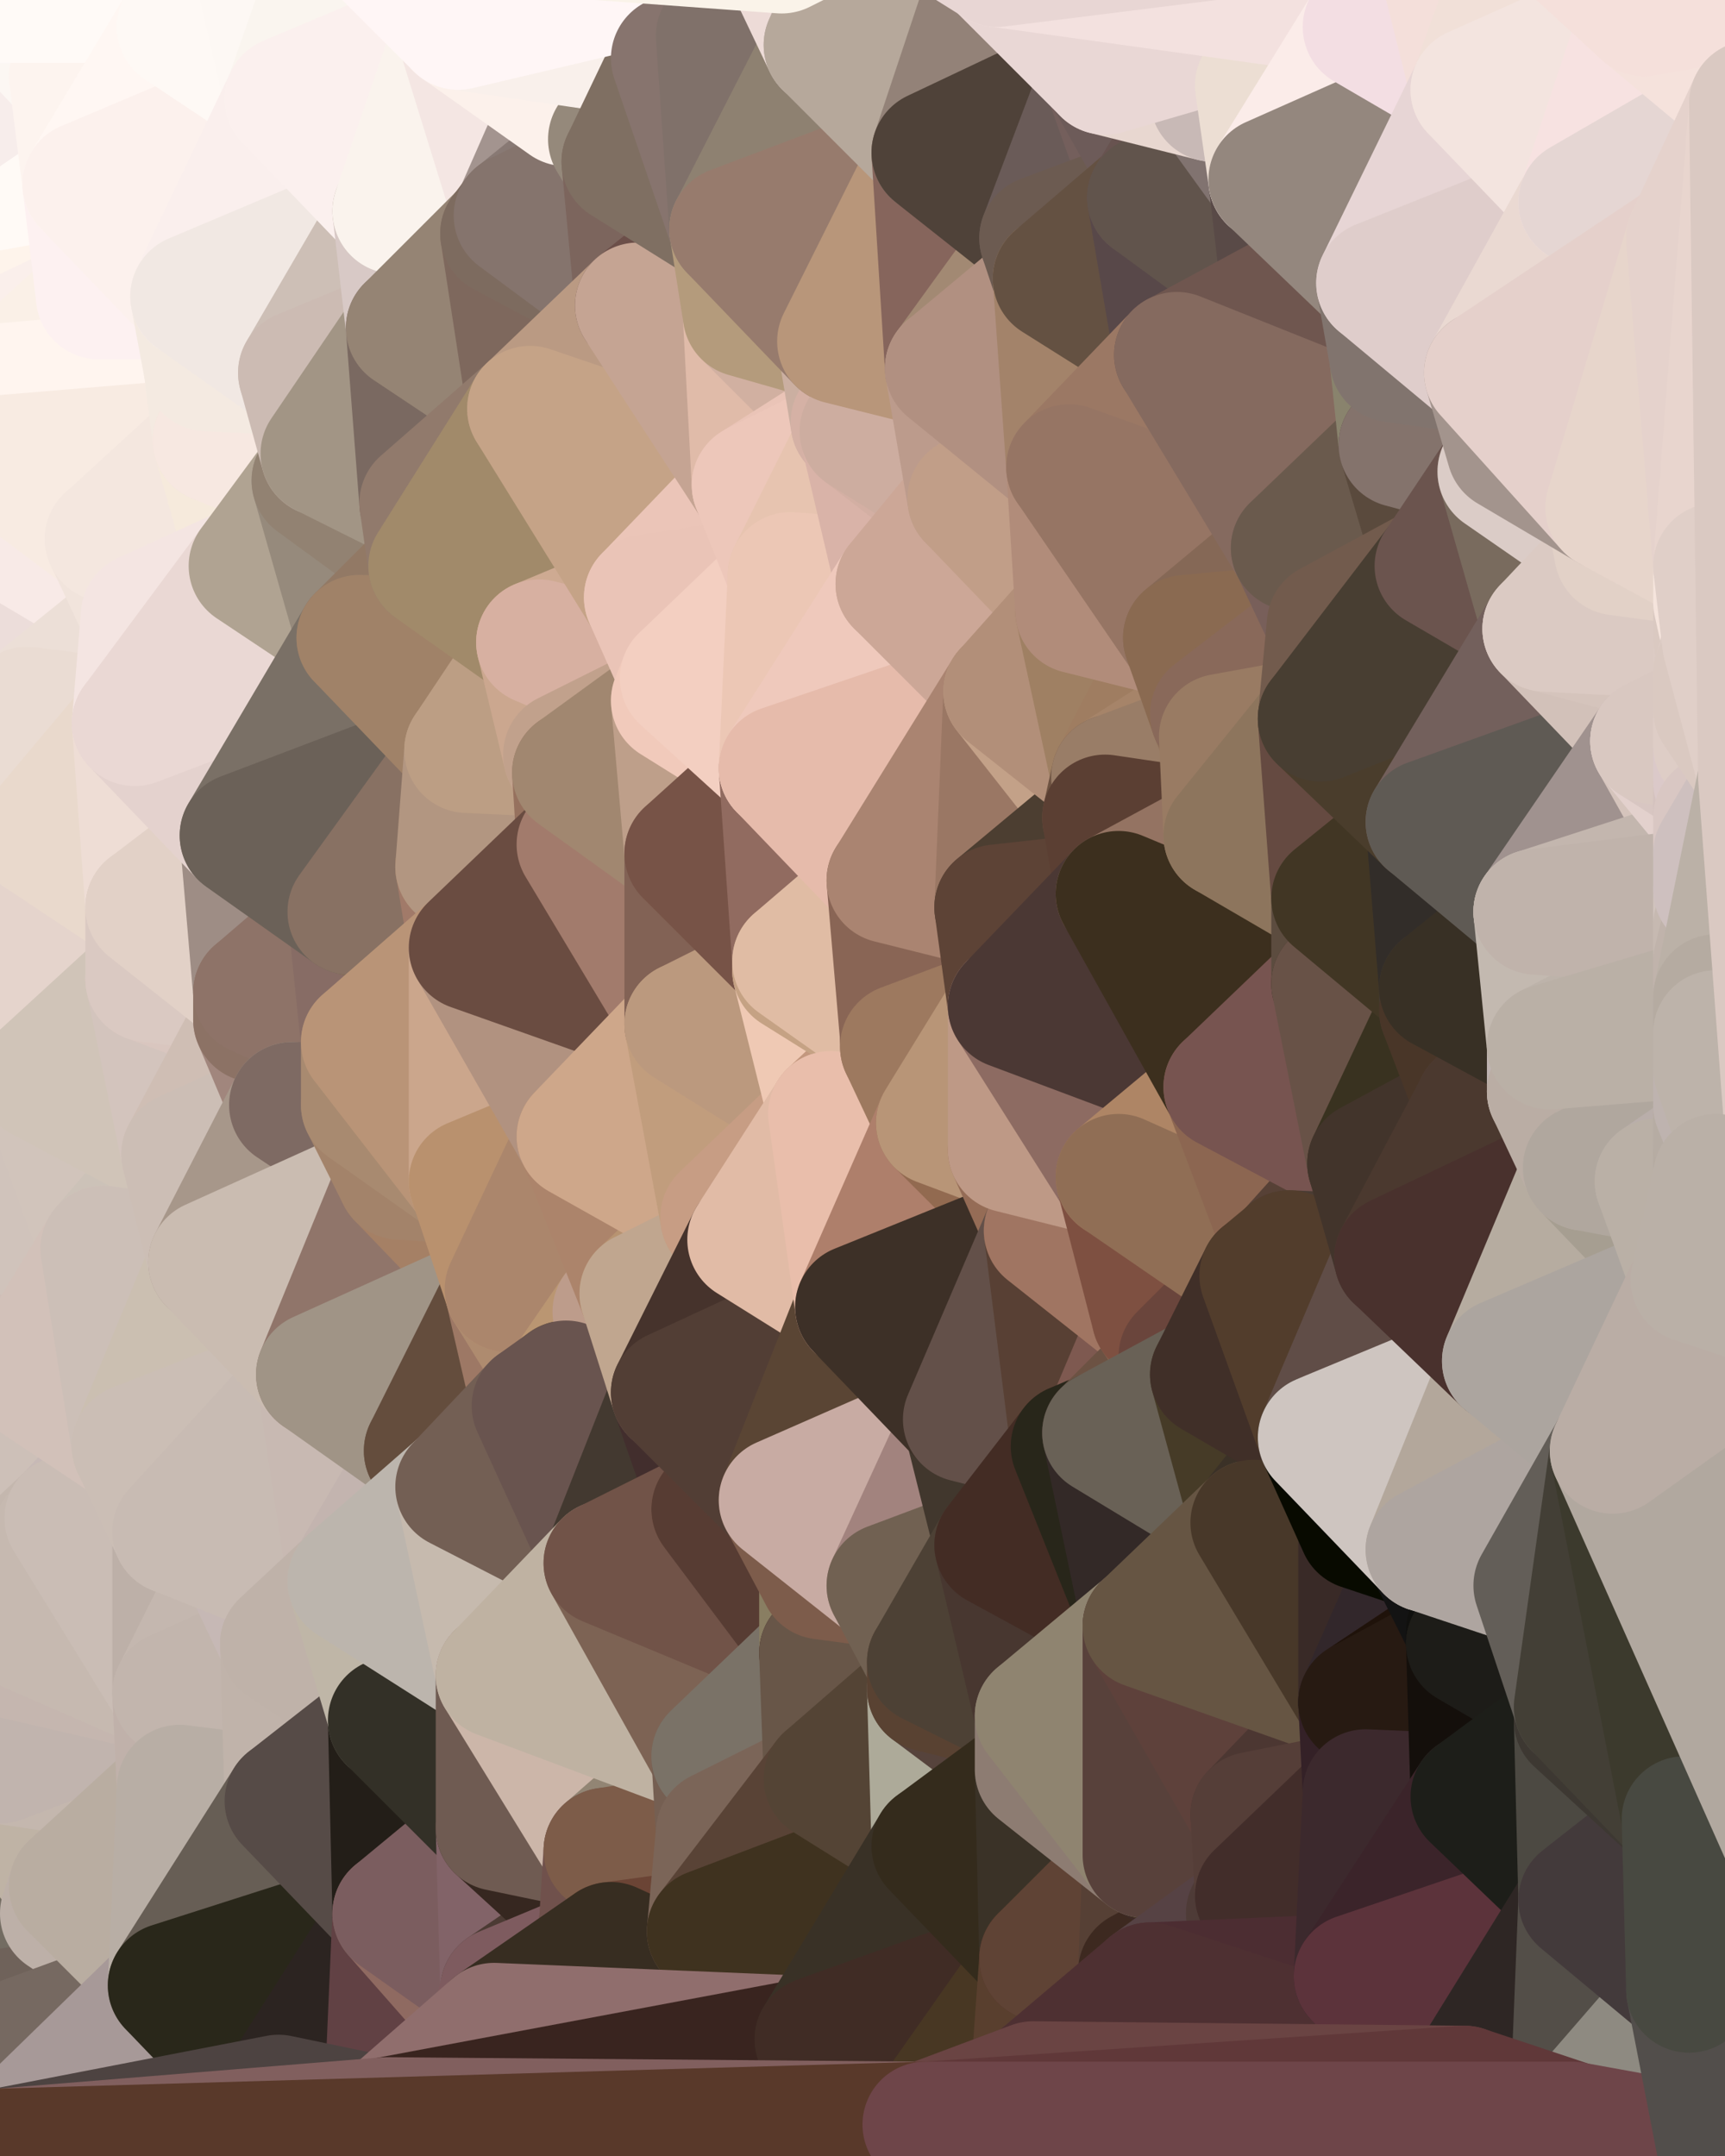 <?xml version="1.0" standalone="yes"?>
<svg width="384" height="480" xmlns="http://www.w3.org/2000/svg" version="1.1" ><polygon points="-28,60 -17,317 -17,180" fill="rgba(234, 217, 209, 1)" stroke="rgba(234, 217, 209, 1)" stroke-width="28" stroke-linejoin="round"/>
		<polygon points="-17,180 -17,317 -14,197" fill="rgba(224, 207, 199, 1)" stroke="rgba(224, 207, 199, 1)" stroke-width="28" stroke-linejoin="round"/>
		<polygon points="-17,317 -9,437 -8,360" fill="rgba(194, 182, 170, 1)" stroke="rgba(194, 182, 170, 1)" stroke-width="28" stroke-linejoin="round"/>
		<polygon points="-14,197 -17,317 0,274" fill="rgba(208, 195, 187, 1)" stroke="rgba(208, 195, 187, 1)" stroke-width="28" stroke-linejoin="round"/>
		<polygon points="-17,317 0,290 0,274" fill="rgba(207, 190, 183, 1)" stroke="rgba(207, 190, 183, 1)" stroke-width="28" stroke-linejoin="round"/>
		<polygon points="0,432 -9,437 0,440" fill="rgba(185, 171, 160, 1)" stroke="rgba(185, 171, 160, 1)" stroke-width="28" stroke-linejoin="round"/>
		<polygon points="-9,437 0,448 0,440" fill="rgba(179, 169, 157, 1)" stroke="rgba(179, 169, 157, 1)" stroke-width="28" stroke-linejoin="round"/>
		<polygon points="-28,60 -1,77 0,70" fill="rgba(252, 241, 235, 1)" stroke="rgba(252, 241, 235, 1)" stroke-width="28" stroke-linejoin="round"/>
		<polygon points="0,54 -28,60 0,70" fill="rgba(255, 245, 241, 1)" stroke="rgba(255, 245, 241, 1)" stroke-width="28" stroke-linejoin="round"/>
		<polygon points="-17,317 0,306 0,300" fill="rgba(202, 189, 180, 1)" stroke="rgba(202, 189, 180, 1)" stroke-width="28" stroke-linejoin="round"/>
		<polygon points="0,290 -17,317 0,300" fill="rgba(197, 187, 178, 1)" stroke="rgba(197, 187, 178, 1)" stroke-width="28" stroke-linejoin="round"/>
		<polygon points="-1,77 -28,60 0,86" fill="rgba(255, 250, 248, 1)" stroke="rgba(255, 250, 248, 1)" stroke-width="28" stroke-linejoin="round"/>
		<polygon points="-28,60 0,102 0,86" fill="rgba(237, 229, 226, 1)" stroke="rgba(237, 229, 226, 1)" stroke-width="28" stroke-linejoin="round"/>
		<polygon points="-9,437 0,456 0,448" fill="rgba(163, 155, 142, 1)" stroke="rgba(163, 155, 142, 1)" stroke-width="28" stroke-linejoin="round"/>
		<polygon points="0,424 -9,437 0,432" fill="rgba(185, 173, 161, 1)" stroke="rgba(185, 173, 161, 1)" stroke-width="28" stroke-linejoin="round"/>
		<polygon points="-28,60 0,118 0,102" fill="rgba(244, 231, 223, 1)" stroke="rgba(244, 231, 223, 1)" stroke-width="28" stroke-linejoin="round"/>
		<polygon points="0,416 -9,437 0,424" fill="rgba(189, 176, 167, 1)" stroke="rgba(189, 176, 167, 1)" stroke-width="28" stroke-linejoin="round"/>
		<polygon points="-4,38 -28,60 0,54" fill="rgba(243, 232, 228, 1)" stroke="rgba(243, 232, 228, 1)" stroke-width="28" stroke-linejoin="round"/>
		<polygon points="0,456 -9,437 0,479" fill="rgba(118, 105, 99, 1)" stroke="rgba(118, 105, 99, 1)" stroke-width="28" stroke-linejoin="round"/>
		<polygon points="0,408 -9,437 0,416" fill="rgba(190, 177, 169, 1)" stroke="rgba(190, 177, 169, 1)" stroke-width="28" stroke-linejoin="round"/>
		<polygon points="-28,60 -4,38 0,0" fill="rgba(249, 238, 234, 1)" stroke="rgba(249, 238, 234, 1)" stroke-width="28" stroke-linejoin="round"/>
		<polygon points="0,400 -9,437 0,408" fill="rgba(194, 181, 172, 1)" stroke="rgba(194, 181, 172, 1)" stroke-width="28" stroke-linejoin="round"/>
		<polygon points="-8,360 -9,437 0,400" fill="rgba(190, 177, 168, 1)" stroke="rgba(190, 177, 168, 1)" stroke-width="28" stroke-linejoin="round"/>
		<polygon points="0,392 -8,360 0,400" fill="rgba(191, 178, 170, 1)" stroke="rgba(191, 178, 170, 1)" stroke-width="28" stroke-linejoin="round"/>
		<polygon points="0,384 -8,360 0,392" fill="rgba(194, 182, 168, 1)" stroke="rgba(194, 182, 168, 1)" stroke-width="28" stroke-linejoin="round"/>
		<polygon points="-28,60 -17,180 0,118" fill="rgba(245, 230, 225, 1)" stroke="rgba(245, 230, 225, 1)" stroke-width="28" stroke-linejoin="round"/>
		<polygon points="-17,317 0,320 0,306" fill="rgba(198, 185, 176, 1)" stroke="rgba(198, 185, 176, 1)" stroke-width="28" stroke-linejoin="round"/>
		<polygon points="-17,317 0,328 0,320" fill="rgba(197, 184, 176, 1)" stroke="rgba(197, 184, 176, 1)" stroke-width="28" stroke-linejoin="round"/>
		<polygon points="-17,317 0,336 0,328" fill="rgba(209, 196, 188, 1)" stroke="rgba(209, 196, 188, 1)" stroke-width="28" stroke-linejoin="round"/>
		<polygon points="-17,317 0,344 0,336" fill="rgba(200, 187, 179, 1)" stroke="rgba(200, 187, 179, 1)" stroke-width="28" stroke-linejoin="round"/>
		<polygon points="-17,317 -8,360 0,344" fill="rgba(202, 189, 180, 1)" stroke="rgba(202, 189, 180, 1)" stroke-width="28" stroke-linejoin="round"/>
		<polygon points="-8,360 0,352 0,344" fill="rgba(193, 180, 171, 1)" stroke="rgba(193, 180, 171, 1)" stroke-width="28" stroke-linejoin="round"/>
		<polygon points="-8,360 0,360 0,352" fill="rgba(196, 186, 174, 1)" stroke="rgba(196, 186, 174, 1)" stroke-width="28" stroke-linejoin="round"/>
		<polygon points="-8,360 0,368 0,360" fill="rgba(195, 185, 173, 1)" stroke="rgba(195, 185, 173, 1)" stroke-width="28" stroke-linejoin="round"/>
		<polygon points="-8,360 0,376 0,368" fill="rgba(201, 186, 181, 1)" stroke="rgba(201, 186, 181, 1)" stroke-width="28" stroke-linejoin="round"/>
		<polygon points="-8,360 0,384 0,376" fill="rgba(194, 182, 168, 1)" stroke="rgba(194, 182, 168, 1)" stroke-width="28" stroke-linejoin="round"/>
		<polygon points="0,300 0,306 6,306" fill="rgba(197, 187, 178, 1)" stroke="rgba(197, 187, 178, 1)" stroke-width="28" stroke-linejoin="round"/>
		<polygon points="0,118 -17,180 6,158" fill="rgba(250, 237, 229, 1)" stroke="rgba(250, 237, 229, 1)" stroke-width="28" stroke-linejoin="round"/>
		<polygon points="-14,197 0,274 9,240" fill="rgba(223, 206, 198, 1)" stroke="rgba(223, 206, 198, 1)" stroke-width="28" stroke-linejoin="round"/>
		<polygon points="-17,180 -14,197 9,186" fill="rgba(236, 219, 211, 1)" stroke="rgba(236, 219, 211, 1)" stroke-width="28" stroke-linejoin="round"/>
		<polygon points="0,306 0,320 6,306" fill="rgba(206, 193, 184, 1)" stroke="rgba(206, 193, 184, 1)" stroke-width="28" stroke-linejoin="round"/>
		<polygon points="0,424 0,432 14,426" fill="rgba(190, 178, 166, 1)" stroke="rgba(190, 178, 166, 1)" stroke-width="28" stroke-linejoin="round"/>
		<polygon points="0,336 0,344 15,338" fill="rgba(198, 185, 176, 1)" stroke="rgba(198, 185, 176, 1)" stroke-width="28" stroke-linejoin="round"/>
		<polygon points="6,158 -17,180 9,186" fill="rgba(235, 221, 212, 1)" stroke="rgba(235, 221, 212, 1)" stroke-width="28" stroke-linejoin="round"/>
		<polygon points="0,0 -4,38 16,17" fill="rgba(255, 246, 244, 1)" stroke="rgba(255, 246, 244, 1)" stroke-width="28" stroke-linejoin="round"/>
		<polygon points="0,416 0,424 16,420" fill="rgba(191, 178, 172, 1)" stroke="rgba(191, 178, 172, 1)" stroke-width="28" stroke-linejoin="round"/>
		<polygon points="0,424 14,426 16,420" fill="rgba(190, 177, 169, 1)" stroke="rgba(190, 177, 169, 1)" stroke-width="28" stroke-linejoin="round"/>
		<polygon points="0,328 0,336 15,338" fill="rgba(208, 195, 187, 1)" stroke="rgba(208, 195, 187, 1)" stroke-width="28" stroke-linejoin="round"/>
		<polygon points="-4,38 0,54 19,41" fill="rgba(254, 243, 239, 1)" stroke="rgba(254, 243, 239, 1)" stroke-width="28" stroke-linejoin="round"/>
		<polygon points="0,408 0,416 16,420" fill="rgba(190, 177, 168, 1)" stroke="rgba(190, 177, 168, 1)" stroke-width="28" stroke-linejoin="round"/>
		<polygon points="0,344 0,352 15,338" fill="rgba(196, 183, 174, 1)" stroke="rgba(196, 183, 174, 1)" stroke-width="28" stroke-linejoin="round"/>
		<polygon points="0,432 0,440 14,426" fill="rgba(189, 175, 164, 1)" stroke="rgba(189, 175, 164, 1)" stroke-width="28" stroke-linejoin="round"/>
		<polygon points="0,54 0,70 22,66" fill="rgba(255, 246, 240, 1)" stroke="rgba(255, 246, 240, 1)" stroke-width="28" stroke-linejoin="round"/>
		<polygon points="0,274 0,290 23,278" fill="rgba(209, 195, 186, 1)" stroke="rgba(209, 195, 186, 1)" stroke-width="28" stroke-linejoin="round"/>
		<polygon points="16,17 -4,38 19,41" fill="rgba(247, 237, 235, 1)" stroke="rgba(247, 237, 235, 1)" stroke-width="28" stroke-linejoin="round"/>
		<polygon points="0,290 0,300 6,306" fill="rgba(204, 191, 183, 1)" stroke="rgba(204, 191, 183, 1)" stroke-width="28" stroke-linejoin="round"/>
		<polygon points="0,102 0,118 24,120" fill="rgba(241, 227, 216, 1)" stroke="rgba(241, 227, 216, 1)" stroke-width="28" stroke-linejoin="round"/>
		<polygon points="19,41 0,54 22,66" fill="rgba(255, 250, 246, 1)" stroke="rgba(255, 250, 246, 1)" stroke-width="28" stroke-linejoin="round"/>
		<polygon points="0,70 -1,77 22,66" fill="rgba(254, 244, 235, 1)" stroke="rgba(254, 244, 235, 1)" stroke-width="28" stroke-linejoin="round"/>
		<polygon points="0,320 0,328 15,338" fill="rgba(200, 187, 179, 1)" stroke="rgba(200, 187, 179, 1)" stroke-width="28" stroke-linejoin="round"/>
		<polygon points="0,0 16,17 30,0" fill="rgba(252, 247, 243, 1)" stroke="rgba(252, 247, 243, 1)" stroke-width="28" stroke-linejoin="round"/>
		<polygon points="6,306 0,320 30,322" fill="rgba(202, 189, 180, 1)" stroke="rgba(202, 189, 180, 1)" stroke-width="28" stroke-linejoin="round"/>
		<polygon points="0,320 15,338 30,322" fill="rgba(205, 192, 184, 1)" stroke="rgba(205, 192, 184, 1)" stroke-width="28" stroke-linejoin="round"/>
		<polygon points="-1,77 0,86 22,66" fill="rgba(250, 239, 235, 1)" stroke="rgba(250, 239, 235, 1)" stroke-width="28" stroke-linejoin="round"/>
		<polygon points="0,400 0,408 16,420" fill="rgba(190, 177, 168, 1)" stroke="rgba(190, 177, 168, 1)" stroke-width="28" stroke-linejoin="round"/>
		<polygon points="0,118 6,158 32,137" fill="rgba(236, 221, 218, 1)" stroke="rgba(236, 221, 218, 1)" stroke-width="28" stroke-linejoin="round"/>
		<polygon points="24,120 0,118 32,137" fill="rgba(248, 234, 231, 1)" stroke="rgba(248, 234, 231, 1)" stroke-width="28" stroke-linejoin="round"/>
		<polygon points="0,290 6,306 23,278" fill="rgba(207, 190, 183, 1)" stroke="rgba(207, 190, 183, 1)" stroke-width="28" stroke-linejoin="round"/>
		<polygon points="33,202 9,186 33,218" fill="rgba(228, 213, 206, 1)" stroke="rgba(228, 213, 206, 1)" stroke-width="28" stroke-linejoin="round"/>
		<polygon points="9,186 -14,197 33,218" fill="rgba(236, 217, 211, 1)" stroke="rgba(236, 217, 211, 1)" stroke-width="28" stroke-linejoin="round"/>
		<polygon points="-14,197 9,240 33,218" fill="rgba(229, 212, 204, 1)" stroke="rgba(229, 212, 204, 1)" stroke-width="28" stroke-linejoin="round"/>
		<polygon points="6,158 30,161 32,137" fill="rgba(236, 223, 215, 1)" stroke="rgba(236, 223, 215, 1)" stroke-width="28" stroke-linejoin="round"/>
		<polygon points="6,158 9,186 30,161" fill="rgba(234, 220, 211, 1)" stroke="rgba(234, 220, 211, 1)" stroke-width="28" stroke-linejoin="round"/>
		<polygon points="9,240 0,274 23,278" fill="rgba(208, 195, 187, 1)" stroke="rgba(208, 195, 187, 1)" stroke-width="28" stroke-linejoin="round"/>
		<polygon points="0,352 0,360 15,338" fill="rgba(196, 183, 174, 1)" stroke="rgba(196, 183, 174, 1)" stroke-width="28" stroke-linejoin="round"/>
		<polygon points="0,440 0,448 14,426" fill="rgba(185, 171, 160, 1)" stroke="rgba(185, 171, 160, 1)" stroke-width="28" stroke-linejoin="round"/>
		<polygon points="14,426 0,448 38,442" fill="rgba(115, 108, 98, 1)" stroke="rgba(115, 108, 98, 1)" stroke-width="28" stroke-linejoin="round"/>
		<polygon points="0,376 0,384 39,377" fill="rgba(198, 186, 172, 1)" stroke="rgba(198, 186, 172, 1)" stroke-width="28" stroke-linejoin="round"/>
		<polygon points="0,368 0,376 39,377" fill="rgba(195, 183, 169, 1)" stroke="rgba(195, 183, 169, 1)" stroke-width="28" stroke-linejoin="round"/>
		<polygon points="0,392 0,400 40,398" fill="rgba(189, 175, 172, 1)" stroke="rgba(189, 175, 172, 1)" stroke-width="28" stroke-linejoin="round"/>
		<polygon points="0,400 16,420 40,398" fill="rgba(191, 179, 165, 1)" stroke="rgba(191, 179, 165, 1)" stroke-width="28" stroke-linejoin="round"/>
		<polygon points="30,322 15,338 39,341" fill="rgba(199, 185, 182, 1)" stroke="rgba(199, 185, 182, 1)" stroke-width="28" stroke-linejoin="round"/>
		<polygon points="0,448 0,456 38,442" fill="rgba(111, 98, 90, 1)" stroke="rgba(111, 98, 90, 1)" stroke-width="28" stroke-linejoin="round"/>
		<polygon points="9,240 23,278 41,257" fill="rgba(209, 196, 187, 1)" stroke="rgba(209, 196, 187, 1)" stroke-width="28" stroke-linejoin="round"/>
		<polygon points="39,377 0,392 40,398" fill="rgba(196, 183, 174, 1)" stroke="rgba(196, 183, 174, 1)" stroke-width="28" stroke-linejoin="round"/>
		<polygon points="30,0 16,17 40,6" fill="rgba(252, 247, 243, 1)" stroke="rgba(252, 247, 243, 1)" stroke-width="28" stroke-linejoin="round"/>
		<polygon points="0,384 0,392 39,377" fill="rgba(193, 180, 174, 1)" stroke="rgba(193, 180, 174, 1)" stroke-width="28" stroke-linejoin="round"/>
		<polygon points="0,360 0,368 39,377" fill="rgba(197, 182, 175, 1)" stroke="rgba(197, 182, 175, 1)" stroke-width="28" stroke-linejoin="round"/>
		<polygon points="15,338 0,360 39,377" fill="rgba(198, 185, 176, 1)" stroke="rgba(198, 185, 176, 1)" stroke-width="28" stroke-linejoin="round"/>
		<polygon points="16,420 14,426 38,442" fill="rgba(189, 176, 168, 1)" stroke="rgba(189, 176, 168, 1)" stroke-width="28" stroke-linejoin="round"/>
		<polygon points="43,66 22,66 46,82" fill="rgba(251, 241, 232, 1)" stroke="rgba(251, 241, 232, 1)" stroke-width="28" stroke-linejoin="round"/>
		<polygon points="22,66 0,86 46,82" fill="rgba(250, 240, 231, 1)" stroke="rgba(250, 240, 231, 1)" stroke-width="28" stroke-linejoin="round"/>
		<polygon points="39,341 15,338 39,377" fill="rgba(202, 189, 181, 1)" stroke="rgba(202, 189, 181, 1)" stroke-width="28" stroke-linejoin="round"/>
		<polygon points="0,86 0,102 48,98" fill="rgba(242, 232, 223, 1)" stroke="rgba(242, 232, 223, 1)" stroke-width="28" stroke-linejoin="round"/>
		<polygon points="46,82 0,86 48,98" fill="rgba(255, 245, 239, 1)" stroke="rgba(255, 245, 239, 1)" stroke-width="28" stroke-linejoin="round"/>
		<polygon points="0,102 24,120 48,98" fill="rgba(248, 235, 226, 1)" stroke="rgba(248, 235, 226, 1)" stroke-width="28" stroke-linejoin="round"/>
		<polygon points="41,257 23,278 47,281" fill="rgba(204, 194, 184, 1)" stroke="rgba(204, 194, 184, 1)" stroke-width="28" stroke-linejoin="round"/>
		<polygon points="19,41 22,66 43,66" fill="rgba(253, 241, 241, 1)" stroke="rgba(253, 241, 241, 1)" stroke-width="28" stroke-linejoin="round"/>
		<polygon points="33,218 9,240 41,257" fill="rgba(208, 196, 184, 1)" stroke="rgba(208, 196, 184, 1)" stroke-width="28" stroke-linejoin="round"/>
		<polygon points="30,161 9,186 33,202" fill="rgba(233, 217, 204, 1)" stroke="rgba(233, 217, 204, 1)" stroke-width="28" stroke-linejoin="round"/>
		<polygon points="23,278 6,306 30,322" fill="rgba(210, 193, 185, 1)" stroke="rgba(210, 193, 185, 1)" stroke-width="28" stroke-linejoin="round"/>
		<polygon points="30,161 33,202 54,186" fill="rgba(238, 221, 213, 1)" stroke="rgba(238, 221, 213, 1)" stroke-width="28" stroke-linejoin="round"/>
		<polygon points="23,278 30,322 47,281" fill="rgba(204, 191, 183, 1)" stroke="rgba(204, 191, 183, 1)" stroke-width="28" stroke-linejoin="round"/>
		<polygon points="0,456 0,479 38,442" fill="rgba(118, 105, 97, 1)" stroke="rgba(118, 105, 97, 1)" stroke-width="28" stroke-linejoin="round"/>
		<polygon points="24,120 32,137 56,126" fill="rgba(241, 228, 220, 1)" stroke="rgba(241, 228, 220, 1)" stroke-width="28" stroke-linejoin="round"/>
		<polygon points="16,17 19,41 40,6" fill="rgba(253, 244, 239, 1)" stroke="rgba(253, 244, 239, 1)" stroke-width="28" stroke-linejoin="round"/>
		<polygon points="33,218 41,257 57,227" fill="rgba(211, 196, 189, 1)" stroke="rgba(211, 196, 189, 1)" stroke-width="28" stroke-linejoin="round"/>
		<polygon points="57,221 33,218 57,227" fill="rgba(217, 198, 191, 1)" stroke="rgba(217, 198, 191, 1)" stroke-width="28" stroke-linejoin="round"/>
		<polygon points="33,202 33,218 57,221" fill="rgba(218, 201, 194, 1)" stroke="rgba(218, 201, 194, 1)" stroke-width="28" stroke-linejoin="round"/>
		<polygon points="48,98 24,120 56,126" fill="rgba(244, 231, 223, 1)" stroke="rgba(244, 231, 223, 1)" stroke-width="28" stroke-linejoin="round"/>
		<polygon points="30,0 40,6 54,-21" fill="rgba(252, 247, 241, 1)" stroke="rgba(252, 247, 241, 1)" stroke-width="28" stroke-linejoin="round"/>
		<polygon points="0,0 30,0 54,-21" fill="rgba(255, 250, 247, 1)" stroke="rgba(255, 250, 247, 1)" stroke-width="28" stroke-linejoin="round"/>
		<polygon points="39,341 39,377 54,347" fill="rgba(189, 176, 168, 1)" stroke="rgba(189, 176, 168, 1)" stroke-width="28" stroke-linejoin="round"/>
		<polygon points="16,420 38,442 40,398" fill="rgba(185, 173, 161, 1)" stroke="rgba(185, 173, 161, 1)" stroke-width="28" stroke-linejoin="round"/>
		<polygon points="38,442 0,479 62,467" fill="rgba(167, 153, 152, 1)" stroke="rgba(167, 153, 152, 1)" stroke-width="28" stroke-linejoin="round"/>
		<polygon points="54,347 39,377 63,366" fill="rgba(196, 183, 175, 1)" stroke="rgba(196, 183, 175, 1)" stroke-width="28" stroke-linejoin="round"/>
		<polygon points="57,227 41,257 65,246" fill="rgba(207, 190, 180, 1)" stroke="rgba(207, 190, 180, 1)" stroke-width="28" stroke-linejoin="round"/>
		<polygon points="40,6 19,41 64,22" fill="rgba(255, 247, 243, 1)" stroke="rgba(255, 247, 243, 1)" stroke-width="28" stroke-linejoin="round"/>
		<polygon points="46,82 48,98 67,83" fill="rgba(244, 234, 225, 1)" stroke="rgba(244, 234, 225, 1)" stroke-width="28" stroke-linejoin="round"/>
		<polygon points="54,186 33,202 57,221" fill="rgba(226, 209, 199, 1)" stroke="rgba(226, 209, 199, 1)" stroke-width="28" stroke-linejoin="round"/>
		<polygon points="48,98 56,126 70,107" fill="rgba(246, 234, 220, 1)" stroke="rgba(246, 234, 220, 1)" stroke-width="28" stroke-linejoin="round"/>
		<polygon points="47,281 30,322 71,306" fill="rgba(203, 191, 177, 1)" stroke="rgba(203, 191, 177, 1)" stroke-width="28" stroke-linejoin="round"/>
		<polygon points="39,377 40,398 64,401" fill="rgba(192, 177, 170, 1)" stroke="rgba(192, 177, 170, 1)" stroke-width="28" stroke-linejoin="round"/>
		<polygon points="19,41 43,66 64,22" fill="rgba(252, 241, 237, 1)" stroke="rgba(252, 241, 237, 1)" stroke-width="28" stroke-linejoin="round"/>
		<polygon points="67,83 48,98 72,101" fill="rgba(241, 226, 219, 1)" stroke="rgba(241, 226, 219, 1)" stroke-width="28" stroke-linejoin="round"/>
		<polygon points="48,98 70,107 72,101" fill="rgba(247, 232, 225, 1)" stroke="rgba(247, 232, 225, 1)" stroke-width="28" stroke-linejoin="round"/>
		<polygon points="30,322 39,341 71,306" fill="rgba(203, 190, 181, 1)" stroke="rgba(203, 190, 181, 1)" stroke-width="28" stroke-linejoin="round"/>
		<polygon points="43,66 46,82 67,83" fill="rgba(244, 234, 225, 1)" stroke="rgba(244, 234, 225, 1)" stroke-width="28" stroke-linejoin="round"/>
		<polygon points="63,366 39,377 64,401" fill="rgba(194, 181, 173, 1)" stroke="rgba(194, 181, 173, 1)" stroke-width="28" stroke-linejoin="round"/>
		<polygon points="40,398 38,442 64,401" fill="rgba(184, 174, 165, 1)" stroke="rgba(184, 174, 165, 1)" stroke-width="28" stroke-linejoin="round"/>
		<polygon points="32,137 30,161 56,126" fill="rgba(244, 229, 226, 1)" stroke="rgba(244, 229, 226, 1)" stroke-width="28" stroke-linejoin="round"/>
		<polygon points="54,186 57,221 78,203" fill="rgba(158, 141, 133, 1)" stroke="rgba(158, 141, 133, 1)" stroke-width="28" stroke-linejoin="round"/>
		<polygon points="54,347 63,366 78,352" fill="rgba(198, 184, 181, 1)" stroke="rgba(198, 184, 181, 1)" stroke-width="28" stroke-linejoin="round"/>
		<polygon points="39,341 54,347 71,306" fill="rgba(200, 187, 179, 1)" stroke="rgba(200, 187, 179, 1)" stroke-width="28" stroke-linejoin="round"/>
		<polygon points="41,257 47,281 65,246" fill="rgba(204, 190, 181, 1)" stroke="rgba(204, 190, 181, 1)" stroke-width="28" stroke-linejoin="round"/>
		<polygon points="57,227 65,246 81,232" fill="rgba(161, 134, 125, 1)" stroke="rgba(161, 134, 125, 1)" stroke-width="28" stroke-linejoin="round"/>
		<polygon points="65,246 81,246 81,232" fill="rgba(132, 113, 99, 1)" stroke="rgba(132, 113, 99, 1)" stroke-width="28" stroke-linejoin="round"/>
		<polygon points="57,221 57,227 81,232" fill="rgba(140, 114, 101, 1)" stroke="rgba(140, 114, 101, 1)" stroke-width="28" stroke-linejoin="round"/>
		<polygon points="30,161 54,186 80,142" fill="rgba(228, 210, 206, 1)" stroke="rgba(228, 210, 206, 1)" stroke-width="28" stroke-linejoin="round"/>
		<polygon points="56,126 30,161 80,142" fill="rgba(234, 216, 212, 1)" stroke="rgba(234, 216, 212, 1)" stroke-width="28" stroke-linejoin="round"/>
		<polygon points="54,-21 40,6 64,22" fill="rgba(254, 249, 245, 1)" stroke="rgba(254, 249, 245, 1)" stroke-width="28" stroke-linejoin="round"/>
		<polygon points="54,-21 64,22 78,-18" fill="rgba(253, 248, 244, 1)" stroke="rgba(253, 248, 244, 1)" stroke-width="28" stroke-linejoin="round"/>
		<polygon points="63,366 87,383 87,382" fill="rgba(188, 175, 166, 1)" stroke="rgba(188, 175, 166, 1)" stroke-width="28" stroke-linejoin="round"/>
		<polygon points="63,366 64,401 87,383" fill="rgba(192, 179, 170, 1)" stroke="rgba(192, 179, 170, 1)" stroke-width="28" stroke-linejoin="round"/>
		<polygon points="64,401 38,442 88,426" fill="rgba(103, 94, 85, 1)" stroke="rgba(103, 94, 85, 1)" stroke-width="28" stroke-linejoin="round"/>
		<polygon points="64,22 43,66 88,47" fill="rgba(250, 239, 237, 1)" stroke="rgba(250, 239, 237, 1)" stroke-width="28" stroke-linejoin="round"/>
		<polygon points="78,203 57,221 81,232" fill="rgba(142, 115, 104, 1)" stroke="rgba(142, 115, 104, 1)" stroke-width="28" stroke-linejoin="round"/>
		<polygon points="65,246 47,281 89,262" fill="rgba(167, 151, 138, 1)" stroke="rgba(167, 151, 138, 1)" stroke-width="28" stroke-linejoin="round"/>
		<polygon points="81,246 65,246 89,262" fill="rgba(126, 106, 99, 1)" stroke="rgba(126, 106, 99, 1)" stroke-width="28" stroke-linejoin="round"/>
		<polygon points="43,66 67,83 88,47" fill="rgba(241, 232, 227, 1)" stroke="rgba(241, 232, 227, 1)" stroke-width="28" stroke-linejoin="round"/>
		<polygon points="38,442 62,467 88,426" fill="rgba(41, 39, 26, 1)" stroke="rgba(41, 39, 26, 1)" stroke-width="28" stroke-linejoin="round"/>
		<polygon points="70,107 56,126 80,142" fill="rgba(176, 163, 146, 1)" stroke="rgba(176, 163, 146, 1)" stroke-width="28" stroke-linejoin="round"/>
		<polygon points="71,306 54,347 78,352" fill="rgba(200, 187, 179, 1)" stroke="rgba(200, 187, 179, 1)" stroke-width="28" stroke-linejoin="round"/>
		<polygon points="72,101 70,107 94,112" fill="rgba(186, 172, 163, 1)" stroke="rgba(186, 172, 163, 1)" stroke-width="28" stroke-linejoin="round"/>
		<polygon points="88,47 67,83 91,73" fill="rgba(205, 191, 182, 1)" stroke="rgba(205, 191, 182, 1)" stroke-width="28" stroke-linejoin="round"/>
		<polygon points="71,306 78,352 95,323" fill="rgba(200, 185, 178, 1)" stroke="rgba(200, 185, 178, 1)" stroke-width="28" stroke-linejoin="round"/>
		<polygon points="78,352 63,366 87,382" fill="rgba(191, 178, 169, 1)" stroke="rgba(191, 178, 169, 1)" stroke-width="28" stroke-linejoin="round"/>
		<polygon points="70,107 80,142 96,126" fill="rgba(150, 138, 124, 1)" stroke="rgba(150, 138, 124, 1)" stroke-width="28" stroke-linejoin="round"/>
		<polygon points="94,112 70,107 96,126" fill="rgba(146, 130, 114, 1)" stroke="rgba(146, 130, 114, 1)" stroke-width="28" stroke-linejoin="round"/>
		<polygon points="67,83 72,101 91,73" fill="rgba(204, 187, 179, 1)" stroke="rgba(204, 187, 179, 1)" stroke-width="28" stroke-linejoin="round"/>
		<polygon points="47,281 71,306 89,262" fill="rgba(202, 188, 177, 1)" stroke="rgba(202, 188, 177, 1)" stroke-width="28" stroke-linejoin="round"/>
		<polygon points="78,-18 64,22 102,6" fill="rgba(250, 245, 239, 1)" stroke="rgba(250, 245, 239, 1)" stroke-width="28" stroke-linejoin="round"/>
		<polygon points="95,323 78,352 102,331" fill="rgba(195, 180, 175, 1)" stroke="rgba(195, 180, 175, 1)" stroke-width="28" stroke-linejoin="round"/>
		<polygon points="62,467 86,472 88,426" fill="rgba(44, 36, 33, 1)" stroke="rgba(44, 36, 33, 1)" stroke-width="28" stroke-linejoin="round"/>
		<polygon points="80,142 54,186 104,167" fill="rgba(122, 112, 102, 1)" stroke="rgba(122, 112, 102, 1)" stroke-width="28" stroke-linejoin="round"/>
		<polygon points="78,203 81,232 105,211" fill="rgba(135, 108, 101, 1)" stroke="rgba(135, 108, 101, 1)" stroke-width="28" stroke-linejoin="round"/>
		<polygon points="102,193 78,203 105,211" fill="rgba(135, 110, 88, 1)" stroke="rgba(135, 110, 88, 1)" stroke-width="28" stroke-linejoin="round"/>
		<polygon points="54,186 78,203 104,167" fill="rgba(107, 97, 88, 1)" stroke="rgba(107, 97, 88, 1)" stroke-width="28" stroke-linejoin="round"/>
		<polygon points="78,203 102,193 104,167" fill="rgba(136, 113, 99, 1)" stroke="rgba(136, 113, 99, 1)" stroke-width="28" stroke-linejoin="round"/>
		<polygon points="91,73 72,101 94,112" fill="rgba(162, 149, 133, 1)" stroke="rgba(162, 149, 133, 1)" stroke-width="28" stroke-linejoin="round"/>
		<polygon points="87,383 64,401 88,426" fill="rgba(86, 75, 71, 1)" stroke="rgba(86, 75, 71, 1)" stroke-width="28" stroke-linejoin="round"/>
		<polygon points="88,426 86,472 110,451" fill="rgba(97, 65, 68, 1)" stroke="rgba(97, 65, 68, 1)" stroke-width="28" stroke-linejoin="round"/>
		<polygon points="64,22 88,47 102,6" fill="rgba(251, 240, 238, 1)" stroke="rgba(251, 240, 238, 1)" stroke-width="28" stroke-linejoin="round"/>
		<polygon points="87,383 88,426 111,407" fill="rgba(35, 30, 24, 1)" stroke="rgba(35, 30, 24, 1)" stroke-width="28" stroke-linejoin="round"/>
		<polygon points="88,426 110,451 112,443" fill="rgba(143, 106, 97, 1)" stroke="rgba(143, 106, 97, 1)" stroke-width="28" stroke-linejoin="round"/>
		<polygon points="89,262 71,306 113,287" fill="rgba(144, 117, 106, 1)" stroke="rgba(144, 117, 106, 1)" stroke-width="28" stroke-linejoin="round"/>
		<polygon points="105,263 89,262 113,287" fill="rgba(165, 128, 101, 1)" stroke="rgba(165, 128, 101, 1)" stroke-width="28" stroke-linejoin="round"/>
		<polygon points="88,47 91,73 112,52" fill="rgba(216, 201, 198, 1)" stroke="rgba(216, 201, 198, 1)" stroke-width="28" stroke-linejoin="round"/>
		<polygon points="87,382 87,383 111,373" fill="rgba(115, 111, 100, 1)" stroke="rgba(115, 111, 100, 1)" stroke-width="28" stroke-linejoin="round"/>
		<polygon points="78,352 87,382 111,373" fill="rgba(191, 182, 167, 1)" stroke="rgba(191, 182, 167, 1)" stroke-width="28" stroke-linejoin="round"/>
		<polygon points="81,246 89,262 105,263" fill="rgba(163, 131, 106, 1)" stroke="rgba(163, 131, 106, 1)" stroke-width="28" stroke-linejoin="round"/>
		<polygon points="88,47 112,52 115,48" fill="rgba(191, 177, 168, 1)" stroke="rgba(191, 177, 168, 1)" stroke-width="28" stroke-linejoin="round"/>
		<polygon points="71,306 95,323 113,287" fill="rgba(160, 148, 134, 1)" stroke="rgba(160, 148, 134, 1)" stroke-width="28" stroke-linejoin="round"/>
		<polygon points="91,73 94,112 118,91" fill="rgba(122, 105, 97, 1)" stroke="rgba(122, 105, 97, 1)" stroke-width="28" stroke-linejoin="round"/>
		<polygon points="96,126 80,142 120,143" fill="rgba(146, 121, 101, 1)" stroke="rgba(146, 121, 101, 1)" stroke-width="28" stroke-linejoin="round"/>
		<polygon points="80,142 104,167 120,143" fill="rgba(160, 130, 104, 1)" stroke="rgba(160, 130, 104, 1)" stroke-width="28" stroke-linejoin="round"/>
		<polygon points="95,323 102,331 119,313" fill="rgba(105, 87, 75, 1)" stroke="rgba(105, 87, 75, 1)" stroke-width="28" stroke-linejoin="round"/>
		<polygon points="113,287 95,323 119,313" fill="rgba(100, 77, 61, 1)" stroke="rgba(100, 77, 61, 1)" stroke-width="28" stroke-linejoin="round"/>
		<polygon points="102,6 88,47 115,48" fill="rgba(250, 243, 237, 1)" stroke="rgba(250, 243, 237, 1)" stroke-width="28" stroke-linejoin="round"/>
		<polygon points="111,407 88,426 112,443" fill="rgba(123, 93, 95, 1)" stroke="rgba(123, 93, 95, 1)" stroke-width="28" stroke-linejoin="round"/>
		<polygon points="87,383 111,407 111,373" fill="rgba(51, 48, 39, 1)" stroke="rgba(51, 48, 39, 1)" stroke-width="28" stroke-linejoin="round"/>
		<polygon points="102,331 78,352 111,373" fill="rgba(188, 181, 173, 1)" stroke="rgba(188, 181, 173, 1)" stroke-width="28" stroke-linejoin="round"/>
		<polygon points="102,6 115,48 126,23" fill="rgba(244, 230, 227, 1)" stroke="rgba(244, 230, 227, 1)" stroke-width="28" stroke-linejoin="round"/>
		<polygon points="126,168 104,167 128,172" fill="rgba(172, 149, 118, 1)" stroke="rgba(172, 149, 118, 1)" stroke-width="28" stroke-linejoin="round"/>
		<polygon points="113,287 119,313 126,308" fill="rgba(157, 120, 101, 1)" stroke="rgba(157, 120, 101, 1)" stroke-width="28" stroke-linejoin="round"/>
		<polygon points="81,232 81,246 105,263" fill="rgba(168, 138, 112, 1)" stroke="rgba(168, 138, 112, 1)" stroke-width="28" stroke-linejoin="round"/>
		<polygon points="102,193 105,211 129,188" fill="rgba(161, 122, 105, 1)" stroke="rgba(161, 122, 105, 1)" stroke-width="28" stroke-linejoin="round"/>
		<polygon points="128,172 102,193 129,188" fill="rgba(164, 129, 97, 1)" stroke="rgba(164, 129, 97, 1)" stroke-width="28" stroke-linejoin="round"/>
		<polygon points="104,167 102,193 128,172" fill="rgba(178, 150, 129, 1)" stroke="rgba(178, 150, 129, 1)" stroke-width="28" stroke-linejoin="round"/>
		<polygon points="120,143 104,167 126,168" fill="rgba(188, 158, 132, 1)" stroke="rgba(188, 158, 132, 1)" stroke-width="28" stroke-linejoin="round"/>
		<polygon points="112,52 91,73 118,91" fill="rgba(149, 132, 116, 1)" stroke="rgba(149, 132, 116, 1)" stroke-width="28" stroke-linejoin="round"/>
		<polygon points="81,232 105,263 105,211" fill="rgba(185, 148, 119, 1)" stroke="rgba(185, 148, 119, 1)" stroke-width="28" stroke-linejoin="round"/>
		<polygon points="111,407 112,443 134,428" fill="rgba(130, 99, 104, 1)" stroke="rgba(130, 99, 104, 1)" stroke-width="28" stroke-linejoin="round"/>
		<polygon points="105,211 105,263 129,253" fill="rgba(203, 166, 140, 1)" stroke="rgba(203, 166, 140, 1)" stroke-width="28" stroke-linejoin="round"/>
		<polygon points="102,331 111,373 135,348" fill="rgba(198, 186, 174, 1)" stroke="rgba(198, 186, 174, 1)" stroke-width="28" stroke-linejoin="round"/>
		<polygon points="134,428 112,443 136,433" fill="rgba(76, 59, 52, 1)" stroke="rgba(76, 59, 52, 1)" stroke-width="28" stroke-linejoin="round"/>
		<polygon points="111,407 134,428 135,412" fill="rgba(54, 39, 32, 1)" stroke="rgba(54, 39, 32, 1)" stroke-width="28" stroke-linejoin="round"/>
		<polygon points="113,287 126,308 137,292" fill="rgba(174, 139, 111, 1)" stroke="rgba(174, 139, 111, 1)" stroke-width="28" stroke-linejoin="round"/>
		<polygon points="126,23 115,48 136,31" fill="rgba(163, 148, 143, 1)" stroke="rgba(163, 148, 143, 1)" stroke-width="28" stroke-linejoin="round"/>
		<polygon points="136,31 115,48 139,36" fill="rgba(136, 121, 116, 1)" stroke="rgba(136, 121, 116, 1)" stroke-width="28" stroke-linejoin="round"/>
		<polygon points="119,313 102,331 135,348" fill="rgba(115, 95, 84, 1)" stroke="rgba(115, 95, 84, 1)" stroke-width="28" stroke-linejoin="round"/>
		<polygon points="105,263 113,287 129,253" fill="rgba(185, 145, 110, 1)" stroke="rgba(185, 145, 110, 1)" stroke-width="28" stroke-linejoin="round"/>
		<polygon points="112,52 118,91 142,68" fill="rgba(126, 104, 93, 1)" stroke="rgba(126, 104, 93, 1)" stroke-width="28" stroke-linejoin="round"/>
		<polygon points="115,48 112,52 142,68" fill="rgba(125, 107, 95, 1)" stroke="rgba(125, 107, 95, 1)" stroke-width="28" stroke-linejoin="round"/>
		<polygon points="94,112 96,126 118,91" fill="rgba(145, 122, 108, 1)" stroke="rgba(145, 122, 108, 1)" stroke-width="28" stroke-linejoin="round"/>
		<polygon points="118,91 120,143 144,133" fill="rgba(183, 149, 121, 1)" stroke="rgba(183, 149, 121, 1)" stroke-width="28" stroke-linejoin="round"/>
		<polygon points="129,253 137,292 143,288" fill="rgba(189, 151, 130, 1)" stroke="rgba(189, 151, 130, 1)" stroke-width="28" stroke-linejoin="round"/>
		<polygon points="129,253 113,287 137,292" fill="rgba(171, 134, 108, 1)" stroke="rgba(171, 134, 108, 1)" stroke-width="28" stroke-linejoin="round"/>
		<polygon points="112,443 110,451 136,433" fill="rgba(126, 91, 95, 1)" stroke="rgba(126, 91, 95, 1)" stroke-width="28" stroke-linejoin="round"/>
		<polygon points="118,91 96,126 120,143" fill="rgba(161, 138, 106, 1)" stroke="rgba(161, 138, 106, 1)" stroke-width="28" stroke-linejoin="round"/>
		<polygon points="120,143 126,168 150,156" fill="rgba(203, 167, 143, 1)" stroke="rgba(203, 167, 143, 1)" stroke-width="28" stroke-linejoin="round"/>
		<polygon points="126,23 136,31 150,13" fill="rgba(163, 153, 143, 1)" stroke="rgba(163, 153, 143, 1)" stroke-width="28" stroke-linejoin="round"/>
		<polygon points="137,292 126,308 150,310" fill="rgba(186, 150, 114, 1)" stroke="rgba(186, 150, 114, 1)" stroke-width="28" stroke-linejoin="round"/>
		<polygon points="139,36 115,48 142,68" fill="rgba(133, 116, 109, 1)" stroke="rgba(133, 116, 109, 1)" stroke-width="28" stroke-linejoin="round"/>
		<polygon points="111,373 111,407 135,412" fill="rgba(111, 91, 82, 1)" stroke="rgba(111, 91, 82, 1)" stroke-width="28" stroke-linejoin="round"/>
		<polygon points="144,133 120,143 152,151" fill="rgba(206, 170, 146, 1)" stroke="rgba(206, 170, 146, 1)" stroke-width="28" stroke-linejoin="round"/>
		<polygon points="120,143 150,156 152,151" fill="rgba(215, 176, 161, 1)" stroke="rgba(215, 176, 161, 1)" stroke-width="28" stroke-linejoin="round"/>
		<polygon points="126,168 128,172 150,156" fill="rgba(193, 161, 140, 1)" stroke="rgba(193, 161, 140, 1)" stroke-width="28" stroke-linejoin="round"/>
		<polygon points="128,172 129,188 153,190" fill="rgba(150, 113, 94, 1)" stroke="rgba(150, 113, 94, 1)" stroke-width="28" stroke-linejoin="round"/>
		<polygon points="105,211 129,253 153,228" fill="rgba(177, 146, 128, 1)" stroke="rgba(177, 146, 128, 1)" stroke-width="28" stroke-linejoin="round"/>
		<polygon points="129,188 105,211 153,228" fill="rgba(106, 76, 65, 1)" stroke="rgba(106, 76, 65, 1)" stroke-width="28" stroke-linejoin="round"/>
		<polygon points="102,6 126,23 150,13" fill="rgba(252, 241, 235, 1)" stroke="rgba(252, 241, 235, 1)" stroke-width="28" stroke-linejoin="round"/>
		<polygon points="126,308 135,348 150,310" fill="rgba(82, 66, 43, 1)" stroke="rgba(82, 66, 43, 1)" stroke-width="28" stroke-linejoin="round"/>
		<polygon points="143,288 137,292 150,310" fill="rgba(189, 156, 139, 1)" stroke="rgba(189, 156, 139, 1)" stroke-width="28" stroke-linejoin="round"/>
		<polygon points="126,308 119,313 135,348" fill="rgba(105, 84, 79, 1)" stroke="rgba(105, 84, 79, 1)" stroke-width="28" stroke-linejoin="round"/>
		<polygon points="134,428 136,433 158,430" fill="rgba(106, 78, 64, 1)" stroke="rgba(106, 78, 64, 1)" stroke-width="28" stroke-linejoin="round"/>
		<polygon points="111,373 135,412 159,391" fill="rgba(204, 182, 169, 1)" stroke="rgba(204, 182, 169, 1)" stroke-width="28" stroke-linejoin="round"/>
		<polygon points="150,310 135,348 159,336" fill="rgba(67, 57, 48, 1)" stroke="rgba(67, 57, 48, 1)" stroke-width="28" stroke-linejoin="round"/>
		<polygon points="129,253 143,288 161,271" fill="rgba(172, 132, 107, 1)" stroke="rgba(172, 132, 107, 1)" stroke-width="28" stroke-linejoin="round"/>
		<polygon points="159,391 135,412 160,408" fill="rgba(146, 133, 116, 1)" stroke="rgba(146, 133, 116, 1)" stroke-width="28" stroke-linejoin="round"/>
		<polygon points="135,412 134,428 158,430" fill="rgba(112, 81, 76, 1)" stroke="rgba(112, 81, 76, 1)" stroke-width="28" stroke-linejoin="round"/>
		<polygon points="129,188 153,228 153,190" fill="rgba(162, 123, 108, 1)" stroke="rgba(162, 123, 108, 1)" stroke-width="28" stroke-linejoin="round"/>
		<polygon points="136,31 139,36 150,13" fill="rgba(149, 137, 123, 1)" stroke="rgba(149, 137, 123, 1)" stroke-width="28" stroke-linejoin="round"/>
		<polygon points="139,36 142,68 163,51" fill="rgba(124, 101, 93, 1)" stroke="rgba(124, 101, 93, 1)" stroke-width="28" stroke-linejoin="round"/>
		<polygon points="135,412 158,430 160,408" fill="rgba(125, 92, 73, 1)" stroke="rgba(125, 92, 73, 1)" stroke-width="28" stroke-linejoin="round"/>
		<polygon points="135,348 111,373 159,391" fill="rgba(191, 178, 162, 1)" stroke="rgba(191, 178, 162, 1)" stroke-width="28" stroke-linejoin="round"/>
		<polygon points="150,156 128,172 153,190" fill="rgba(161, 135, 112, 1)" stroke="rgba(161, 135, 112, 1)" stroke-width="28" stroke-linejoin="round"/>
		<polygon points="62,467 0,479 86,472" fill="rgba(77, 67, 65, 1)" stroke="rgba(77, 67, 65, 1)" stroke-width="28" stroke-linejoin="round"/>
		<polygon points="142,68 118,91 168,108" fill="rgba(186, 154, 131, 1)" stroke="rgba(186, 154, 131, 1)" stroke-width="28" stroke-linejoin="round"/>
		<polygon points="118,91 144,133 168,108" fill="rgba(197, 163, 135, 1)" stroke="rgba(197, 163, 135, 1)" stroke-width="28" stroke-linejoin="round"/>
		<polygon points="161,271 143,288 167,276" fill="rgba(183, 147, 113, 1)" stroke="rgba(183, 147, 113, 1)" stroke-width="28" stroke-linejoin="round"/>
		<polygon points="163,51 142,68 166,70" fill="rgba(108, 79, 73, 1)" stroke="rgba(108, 79, 73, 1)" stroke-width="28" stroke-linejoin="round"/>
		<polygon points="150,156 153,190 174,171" fill="rgba(190, 159, 138, 1)" stroke="rgba(190, 159, 138, 1)" stroke-width="28" stroke-linejoin="round"/>
		<polygon points="150,13 160,8 174,-11" fill="rgba(244, 230, 227, 1)" stroke="rgba(244, 230, 227, 1)" stroke-width="28" stroke-linejoin="round"/>
		<polygon points="153,228 129,253 161,271" fill="rgba(206, 167, 138, 1)" stroke="rgba(206, 167, 138, 1)" stroke-width="28" stroke-linejoin="round"/>
		<polygon points="168,108 144,133 176,128" fill="rgba(235, 197, 184, 1)" stroke="rgba(235, 197, 184, 1)" stroke-width="28" stroke-linejoin="round"/>
		<polygon points="166,70 142,68 168,108" fill="rgba(197, 164, 147, 1)" stroke="rgba(197, 164, 147, 1)" stroke-width="28" stroke-linejoin="round"/>
		<polygon points="177,214 153,228 177,216" fill="rgba(170, 143, 114, 1)" stroke="rgba(170, 143, 114, 1)" stroke-width="28" stroke-linejoin="round"/>
		<polygon points="153,190 153,228 177,214" fill="rgba(130, 98, 85, 1)" stroke="rgba(130, 98, 85, 1)" stroke-width="28" stroke-linejoin="round"/>
		<polygon points="144,133 152,151 176,128" fill="rgba(234, 196, 183, 1)" stroke="rgba(234, 196, 183, 1)" stroke-width="28" stroke-linejoin="round"/>
		<polygon points="152,151 150,156 174,171" fill="rgba(241, 202, 187, 1)" stroke="rgba(241, 202, 187, 1)" stroke-width="28" stroke-linejoin="round"/>
		<polygon points="150,310 159,336 174,334" fill="rgba(66, 46, 45, 1)" stroke="rgba(66, 46, 45, 1)" stroke-width="28" stroke-linejoin="round"/>
		<polygon points="102,6 150,13 174,-11" fill="rgba(249, 240, 235, 1)" stroke="rgba(249, 240, 235, 1)" stroke-width="28" stroke-linejoin="round"/>
		<polygon points="143,288 150,310 167,276" fill="rgba(192, 166, 143, 1)" stroke="rgba(192, 166, 143, 1)" stroke-width="28" stroke-linejoin="round"/>
		<polygon points="150,13 139,36 163,51" fill="rgba(127, 111, 98, 1)" stroke="rgba(127, 111, 98, 1)" stroke-width="28" stroke-linejoin="round"/>
		<polygon points="158,430 136,433 182,454" fill="rgba(107, 68, 53, 1)" stroke="rgba(107, 68, 53, 1)" stroke-width="28" stroke-linejoin="round"/>
		<polygon points="135,348 159,391 183,368" fill="rgba(125, 99, 84, 1)" stroke="rgba(125, 99, 84, 1)" stroke-width="28" stroke-linejoin="round"/>
		<polygon points="159,336 135,348 183,368" fill="rgba(113, 83, 72, 1)" stroke="rgba(113, 83, 72, 1)" stroke-width="28" stroke-linejoin="round"/>
		<polygon points="174,334 159,336 183,351" fill="rgba(133, 96, 78, 1)" stroke="rgba(133, 96, 78, 1)" stroke-width="28" stroke-linejoin="round"/>
		<polygon points="159,391 160,408 184,396" fill="rgba(117, 95, 82, 1)" stroke="rgba(117, 95, 82, 1)" stroke-width="28" stroke-linejoin="round"/>
		<polygon points="183,351 159,336 183,368" fill="rgba(87, 60, 51, 1)" stroke="rgba(87, 60, 51, 1)" stroke-width="28" stroke-linejoin="round"/>
		<polygon points="78,-18 102,6 174,-11" fill="rgba(255, 246, 246, 1)" stroke="rgba(255, 246, 246, 1)" stroke-width="28" stroke-linejoin="round"/>
		<polygon points="153,228 161,271 185,248" fill="rgba(193, 157, 125, 1)" stroke="rgba(193, 157, 125, 1)" stroke-width="28" stroke-linejoin="round"/>
		<polygon points="174,-11 160,8 184,10" fill="rgba(236, 222, 219, 1)" stroke="rgba(236, 222, 219, 1)" stroke-width="28" stroke-linejoin="round"/>
		<polygon points="160,8 150,13 163,51" fill="rgba(135, 116, 110, 1)" stroke="rgba(135, 116, 110, 1)" stroke-width="28" stroke-linejoin="round"/>
		<polygon points="136,433 110,451 182,454" fill="rgba(55, 45, 33, 1)" stroke="rgba(55, 45, 33, 1)" stroke-width="28" stroke-linejoin="round"/>
		<polygon points="166,70 168,108 190,94" fill="rgba(224, 187, 169, 1)" stroke="rgba(224, 187, 169, 1)" stroke-width="28" stroke-linejoin="round"/>
		<polygon points="177,216 153,228 185,248" fill="rgba(187, 153, 126, 1)" stroke="rgba(187, 153, 126, 1)" stroke-width="28" stroke-linejoin="round"/>
		<polygon points="183,368 159,391 184,396" fill="rgba(122, 114, 103, 1)" stroke="rgba(122, 114, 103, 1)" stroke-width="28" stroke-linejoin="round"/>
		<polygon points="187,76 166,70 190,94" fill="rgba(209, 176, 161, 1)" stroke="rgba(209, 176, 161, 1)" stroke-width="28" stroke-linejoin="round"/>
		<polygon points="161,271 167,276 185,248" fill="rgba(199, 157, 132, 1)" stroke="rgba(199, 157, 132, 1)" stroke-width="28" stroke-linejoin="round"/>
		<polygon points="190,94 168,108 192,96" fill="rgba(234, 196, 183, 1)" stroke="rgba(234, 196, 183, 1)" stroke-width="28" stroke-linejoin="round"/>
		<polygon points="167,276 150,310 191,291" fill="rgba(70, 51, 44, 1)" stroke="rgba(70, 51, 44, 1)" stroke-width="28" stroke-linejoin="round"/>
		<polygon points="160,8 163,51 184,10" fill="rgba(128, 113, 106, 1)" stroke="rgba(128, 113, 106, 1)" stroke-width="28" stroke-linejoin="round"/>
		<polygon points="174,171 153,190 177,214" fill="rgba(119, 83, 71, 1)" stroke="rgba(119, 83, 71, 1)" stroke-width="28" stroke-linejoin="round"/>
		<polygon points="152,151 174,171 176,128" fill="rgba(243, 207, 193, 1)" stroke="rgba(243, 207, 193, 1)" stroke-width="28" stroke-linejoin="round"/>
		<polygon points="174,171 177,214 198,196" fill="rgba(145, 107, 96, 1)" stroke="rgba(145, 107, 96, 1)" stroke-width="28" stroke-linejoin="round"/>
		<polygon points="150,310 174,334 191,291" fill="rgba(82, 62, 53, 1)" stroke="rgba(82, 62, 53, 1)" stroke-width="28" stroke-linejoin="round"/>
		<polygon points="163,51 166,70 187,76" fill="rgba(180, 155, 124, 1)" stroke="rgba(180, 155, 124, 1)" stroke-width="28" stroke-linejoin="round"/>
		<polygon points="183,351 183,368 198,353" fill="rgba(137, 126, 98, 1)" stroke="rgba(137, 126, 98, 1)" stroke-width="28" stroke-linejoin="round"/>
		<polygon points="201,231 185,248 201,233" fill="rgba(209, 166, 147, 1)" stroke="rgba(209, 166, 147, 1)" stroke-width="28" stroke-linejoin="round"/>
		<polygon points="177,216 185,248 201,231" fill="rgba(239, 201, 180, 1)" stroke="rgba(239, 201, 180, 1)" stroke-width="28" stroke-linejoin="round"/>
		<polygon points="168,108 176,128 192,96" fill="rgba(237, 199, 186, 1)" stroke="rgba(237, 199, 186, 1)" stroke-width="28" stroke-linejoin="round"/>
		<polygon points="160,408 158,430 184,396" fill="rgba(123, 101, 88, 1)" stroke="rgba(123, 101, 88, 1)" stroke-width="28" stroke-linejoin="round"/>
		<polygon points="207,370 183,368 207,376" fill="rgba(100, 75, 70, 1)" stroke="rgba(100, 75, 70, 1)" stroke-width="28" stroke-linejoin="round"/>
		<polygon points="198,353 183,368 207,370" fill="rgba(64, 45, 38, 1)" stroke="rgba(64, 45, 38, 1)" stroke-width="28" stroke-linejoin="round"/>
		<polygon points="184,10 163,51 208,34" fill="rgba(142, 129, 113, 1)" stroke="rgba(142, 129, 113, 1)" stroke-width="28" stroke-linejoin="round"/>
		<polygon points="183,368 184,396 207,376" fill="rgba(104, 86, 72, 1)" stroke="rgba(104, 86, 72, 1)" stroke-width="28" stroke-linejoin="round"/>
		<polygon points="192,96 176,128 200,130" fill="rgba(231, 196, 176, 1)" stroke="rgba(231, 196, 176, 1)" stroke-width="28" stroke-linejoin="round"/>
		<polygon points="201,233 185,248 209,250" fill="rgba(195, 151, 126, 1)" stroke="rgba(195, 151, 126, 1)" stroke-width="28" stroke-linejoin="round"/>
		<polygon points="184,396 158,430 208,411" fill="rgba(89, 67, 54, 1)" stroke="rgba(89, 67, 54, 1)" stroke-width="28" stroke-linejoin="round"/>
		<polygon points="176,128 174,171 200,130" fill="rgba(236, 199, 181, 1)" stroke="rgba(236, 199, 181, 1)" stroke-width="28" stroke-linejoin="round"/>
		<polygon points="174,-11 184,10 198,-23" fill="rgba(237, 219, 215, 1)" stroke="rgba(237, 219, 215, 1)" stroke-width="28" stroke-linejoin="round"/>
		<polygon points="185,248 167,276 191,291" fill="rgba(225, 187, 166, 1)" stroke="rgba(225, 187, 166, 1)" stroke-width="28" stroke-linejoin="round"/>
		<polygon points="187,76 190,94 211,82" fill="rgba(203, 175, 161, 1)" stroke="rgba(203, 175, 161, 1)" stroke-width="28" stroke-linejoin="round"/>
		<polygon points="190,94 192,96 211,82" fill="rgba(213, 177, 165, 1)" stroke="rgba(213, 177, 165, 1)" stroke-width="28" stroke-linejoin="round"/>
		<polygon points="158,430 182,454 208,411" fill="rgba(63, 50, 31, 1)" stroke="rgba(63, 50, 31, 1)" stroke-width="28" stroke-linejoin="round"/>
		<polygon points="177,214 177,216 201,231" fill="rgba(197, 162, 132, 1)" stroke="rgba(197, 162, 132, 1)" stroke-width="28" stroke-linejoin="round"/>
		<polygon points="198,196 177,214 201,231" fill="rgba(224, 188, 164, 1)" stroke="rgba(224, 188, 164, 1)" stroke-width="28" stroke-linejoin="round"/>
		<polygon points="174,334 183,351 198,353" fill="rgba(125, 92, 75, 1)" stroke="rgba(125, 92, 75, 1)" stroke-width="28" stroke-linejoin="round"/>
		<polygon points="192,96 200,130 214,113" fill="rgba(217, 179, 168, 1)" stroke="rgba(217, 179, 168, 1)" stroke-width="28" stroke-linejoin="round"/>
		<polygon points="163,51 187,76 208,34" fill="rgba(151, 123, 109, 1)" stroke="rgba(151, 123, 109, 1)" stroke-width="28" stroke-linejoin="round"/>
		<polygon points="110,451 86,472 182,454" fill="rgba(144, 110, 109, 1)" stroke="rgba(144, 110, 109, 1)" stroke-width="28" stroke-linejoin="round"/>
		<polygon points="191,291 174,334 215,316" fill="rgba(90, 69, 52, 1)" stroke="rgba(90, 69, 52, 1)" stroke-width="28" stroke-linejoin="round"/>
		<polygon points="192,96 214,113 216,111" fill="rgba(211, 175, 163, 1)" stroke="rgba(211, 175, 163, 1)" stroke-width="28" stroke-linejoin="round"/>
		<polygon points="174,334 198,353 215,316" fill="rgba(200, 171, 163, 1)" stroke="rgba(200, 171, 163, 1)" stroke-width="28" stroke-linejoin="round"/>
		<polygon points="185,248 191,291 209,250" fill="rgba(233, 190, 171, 1)" stroke="rgba(233, 190, 171, 1)" stroke-width="28" stroke-linejoin="round"/>
		<polygon points="207,376 184,396 208,411" fill="rgba(84, 68, 53, 1)" stroke="rgba(84, 68, 53, 1)" stroke-width="28" stroke-linejoin="round"/>
		<polygon points="198,-23 184,10 222,-8" fill="rgba(178, 163, 158, 1)" stroke="rgba(178, 163, 158, 1)" stroke-width="28" stroke-linejoin="round"/>
		<polygon points="211,82 192,96 216,111" fill="rgba(205, 173, 160, 1)" stroke="rgba(205, 173, 160, 1)" stroke-width="28" stroke-linejoin="round"/>
		<polygon points="200,130 174,171 224,154" fill="rgba(239, 201, 188, 1)" stroke="rgba(239, 201, 188, 1)" stroke-width="28" stroke-linejoin="round"/>
		<polygon points="215,316 198,353 222,344" fill="rgba(162, 131, 126, 1)" stroke="rgba(162, 131, 126, 1)" stroke-width="28" stroke-linejoin="round"/>
		<polygon points="222,202 201,231 225,224" fill="rgba(128, 92, 76, 1)" stroke="rgba(128, 92, 76, 1)" stroke-width="28" stroke-linejoin="round"/>
		<polygon points="201,231 201,233 225,224" fill="rgba(146, 108, 87, 1)" stroke="rgba(146, 108, 87, 1)" stroke-width="28" stroke-linejoin="round"/>
		<polygon points="174,171 198,196 224,154" fill="rgba(230, 187, 171, 1)" stroke="rgba(230, 187, 171, 1)" stroke-width="28" stroke-linejoin="round"/>
		<polygon points="198,353 207,370 222,344" fill="rgba(113, 97, 82, 1)" stroke="rgba(113, 97, 82, 1)" stroke-width="28" stroke-linejoin="round"/>
		<polygon points="198,196 201,231 222,202" fill="rgba(137, 101, 85, 1)" stroke="rgba(137, 101, 85, 1)" stroke-width="28" stroke-linejoin="round"/>
		<polygon points="208,34 187,76 211,82" fill="rgba(184, 150, 122, 1)" stroke="rgba(184, 150, 122, 1)" stroke-width="28" stroke-linejoin="round"/>
		<polygon points="182,454 86,472 206,473" fill="rgba(57, 36, 31, 1)" stroke="rgba(57, 36, 31, 1)" stroke-width="28" stroke-linejoin="round"/>
		<polygon points="207,376 208,411 231,394" fill="rgba(173, 170, 153, 1)" stroke="rgba(173, 170, 153, 1)" stroke-width="28" stroke-linejoin="round"/>
		<polygon points="201,233 209,250 225,224" fill="rgba(157, 121, 95, 1)" stroke="rgba(157, 121, 95, 1)" stroke-width="28" stroke-linejoin="round"/>
		<polygon points="184,10 208,34 222,-8" fill="rgba(182, 168, 155, 1)" stroke="rgba(182, 168, 155, 1)" stroke-width="28" stroke-linejoin="round"/>
		<polygon points="208,34 211,82 232,53" fill="rgba(134, 101, 92, 1)" stroke="rgba(134, 101, 92, 1)" stroke-width="28" stroke-linejoin="round"/>
		<polygon points="208,411 182,454 232,436" fill="rgba(57, 49, 38, 1)" stroke="rgba(57, 49, 38, 1)" stroke-width="28" stroke-linejoin="round"/>
		<polygon points="207,376 231,394 231,382" fill="rgba(86, 67, 60, 1)" stroke="rgba(86, 67, 60, 1)" stroke-width="28" stroke-linejoin="round"/>
		<polygon points="209,250 191,291 233,274" fill="rgba(174, 127, 107, 1)" stroke="rgba(174, 127, 107, 1)" stroke-width="28" stroke-linejoin="round"/>
		<polygon points="225,256 209,250 233,274" fill="rgba(146, 106, 80, 1)" stroke="rgba(146, 106, 80, 1)" stroke-width="28" stroke-linejoin="round"/>
		<polygon points="182,454 206,473 232,436" fill="rgba(64, 44, 37, 1)" stroke="rgba(64, 44, 37, 1)" stroke-width="28" stroke-linejoin="round"/>
		<polygon points="207,370 207,376 231,382" fill="rgba(89, 66, 50, 1)" stroke="rgba(89, 66, 50, 1)" stroke-width="28" stroke-linejoin="round"/>
		<polygon points="232,53 211,82 235,62" fill="rgba(162, 137, 115, 1)" stroke="rgba(162, 137, 115, 1)" stroke-width="28" stroke-linejoin="round"/>
		<polygon points="206,473 230,464 232,436" fill="rgba(72, 55, 35, 1)" stroke="rgba(72, 55, 35, 1)" stroke-width="28" stroke-linejoin="round"/>
		<polygon points="225,224 209,250 225,256" fill="rgba(184, 149, 119, 1)" stroke="rgba(184, 149, 119, 1)" stroke-width="28" stroke-linejoin="round"/>
		<polygon points="216,111 214,113 240,136" fill="rgba(201, 165, 143, 1)" stroke="rgba(201, 165, 143, 1)" stroke-width="28" stroke-linejoin="round"/>
		<polygon points="214,113 200,130 240,136" fill="rgba(204, 167, 151, 1)" stroke="rgba(204, 167, 151, 1)" stroke-width="28" stroke-linejoin="round"/>
		<polygon points="200,130 224,154 240,136" fill="rgba(204, 167, 151, 1)" stroke="rgba(204, 167, 151, 1)" stroke-width="28" stroke-linejoin="round"/>
		<polygon points="215,316 222,344 239,322" fill="rgba(65, 55, 45, 1)" stroke="rgba(65, 55, 45, 1)" stroke-width="28" stroke-linejoin="round"/>
		<polygon points="211,82 216,111 238,104" fill="rgba(188, 155, 140, 1)" stroke="rgba(188, 155, 140, 1)" stroke-width="28" stroke-linejoin="round"/>
		<polygon points="191,291 215,316 233,274" fill="rgba(61, 48, 39, 1)" stroke="rgba(61, 48, 39, 1)" stroke-width="28" stroke-linejoin="round"/>
		<polygon points="222,344 207,370 231,382" fill="rgba(77, 65, 53, 1)" stroke="rgba(77, 65, 53, 1)" stroke-width="28" stroke-linejoin="round"/>
		<polygon points="198,196 222,202 224,154" fill="rgba(170, 132, 113, 1)" stroke="rgba(170, 132, 113, 1)" stroke-width="28" stroke-linejoin="round"/>
		<polygon points="224,154 222,202 246,182" fill="rgba(154, 119, 100, 1)" stroke="rgba(154, 119, 100, 1)" stroke-width="28" stroke-linejoin="round"/>
		<polygon points="222,-8 208,34 246,16" fill="rgba(147, 130, 120, 1)" stroke="rgba(147, 130, 120, 1)" stroke-width="28" stroke-linejoin="round"/>
		<polygon points="224,154 246,182 248,173" fill="rgba(195, 161, 136, 1)" stroke="rgba(195, 161, 136, 1)" stroke-width="28" stroke-linejoin="round"/>
		<polygon points="238,104 216,111 240,136" fill="rgba(193, 158, 136, 1)" stroke="rgba(193, 158, 136, 1)" stroke-width="28" stroke-linejoin="round"/>
		<polygon points="246,182 222,202 249,199" fill="rgba(76, 62, 49, 1)" stroke="rgba(76, 62, 49, 1)" stroke-width="28" stroke-linejoin="round"/>
		<polygon points="225,256 233,274 249,262" fill="rgba(149, 108, 86, 1)" stroke="rgba(149, 108, 86, 1)" stroke-width="28" stroke-linejoin="round"/>
		<polygon points="208,34 232,53 246,16" fill="rgba(79, 66, 57, 1)" stroke="rgba(79, 66, 57, 1)" stroke-width="28" stroke-linejoin="round"/>
		<polygon points="235,62 211,82 238,104" fill="rgba(177, 144, 129, 1)" stroke="rgba(177, 144, 129, 1)" stroke-width="28" stroke-linejoin="round"/>
		<polygon points="231,394 208,411 232,436" fill="rgba(52, 43, 28, 1)" stroke="rgba(52, 43, 28, 1)" stroke-width="28" stroke-linejoin="round"/>
		<polygon points="78,-18 174,-11 198,-23" fill="rgba(250, 243, 233, 1)" stroke="rgba(250, 243, 233, 1)" stroke-width="28" stroke-linejoin="round"/>
		<polygon points="222,202 225,224 249,199" fill="rgba(93, 67, 54, 1)" stroke="rgba(93, 67, 54, 1)" stroke-width="28" stroke-linejoin="round"/>
		<polygon points="222,344 231,382 255,362" fill="rgba(72, 55, 48, 1)" stroke="rgba(72, 55, 48, 1)" stroke-width="28" stroke-linejoin="round"/>
		<polygon points="231,394 232,436 255,413" fill="rgba(58, 50, 39, 1)" stroke="rgba(58, 50, 39, 1)" stroke-width="28" stroke-linejoin="round"/>
		<polygon points="233,274 215,316 239,322" fill="rgba(99, 80, 73, 1)" stroke="rgba(99, 80, 73, 1)" stroke-width="28" stroke-linejoin="round"/>
		<polygon points="233,274 246,319 257,293" fill="rgba(156, 122, 95, 1)" stroke="rgba(156, 122, 95, 1)" stroke-width="28" stroke-linejoin="round"/>
		<polygon points="232,436 230,464 256,442" fill="rgba(89, 63, 46, 1)" stroke="rgba(89, 63, 46, 1)" stroke-width="28" stroke-linejoin="round"/>
		<polygon points="254,439 232,436 256,442" fill="rgba(79, 47, 36, 1)" stroke="rgba(79, 47, 36, 1)" stroke-width="28" stroke-linejoin="round"/>
		<polygon points="246,16 232,53 256,44" fill="rgba(106, 91, 88, 1)" stroke="rgba(106, 91, 88, 1)" stroke-width="28" stroke-linejoin="round"/>
		<polygon points="233,274 239,322 246,319" fill="rgba(88, 64, 52, 1)" stroke="rgba(88, 64, 52, 1)" stroke-width="28" stroke-linejoin="round"/>
		<polygon points="246,16 256,44 259,39" fill="rgba(116, 95, 92, 1)" stroke="rgba(116, 95, 92, 1)" stroke-width="28" stroke-linejoin="round"/>
		<polygon points="232,53 235,62 256,44" fill="rgba(108, 91, 81, 1)" stroke="rgba(108, 91, 81, 1)" stroke-width="28" stroke-linejoin="round"/>
		<polygon points="232,436 254,439 255,413" fill="rgba(95, 67, 53, 1)" stroke="rgba(95, 67, 53, 1)" stroke-width="28" stroke-linejoin="round"/>
		<polygon points="240,136 224,154 248,173" fill="rgba(178, 143, 121, 1)" stroke="rgba(178, 143, 121, 1)" stroke-width="28" stroke-linejoin="round"/>
		<polygon points="235,62 238,104 262,79" fill="rgba(163, 131, 106, 1)" stroke="rgba(163, 131, 106, 1)" stroke-width="28" stroke-linejoin="round"/>
		<polygon points="257,293 246,319 263,302" fill="rgba(126, 89, 80, 1)" stroke="rgba(126, 89, 80, 1)" stroke-width="28" stroke-linejoin="round"/>
		<polygon points="240,136 248,173 264,142" fill="rgba(159, 128, 99, 1)" stroke="rgba(159, 128, 99, 1)" stroke-width="28" stroke-linejoin="round"/>
		<polygon points="249,262 233,274 257,293" fill="rgba(160, 117, 98, 1)" stroke="rgba(160, 117, 98, 1)" stroke-width="28" stroke-linejoin="round"/>
		<polygon points="239,322 222,344 255,362" fill="rgba(67, 44, 36, 1)" stroke="rgba(67, 44, 36, 1)" stroke-width="28" stroke-linejoin="round"/>
		<polygon points="225,224 225,256 249,262" fill="rgba(190, 153, 134, 1)" stroke="rgba(190, 153, 134, 1)" stroke-width="28" stroke-linejoin="round"/>
		<polygon points="246,16 259,39 270,22" fill="rgba(109, 91, 89, 1)" stroke="rgba(109, 91, 89, 1)" stroke-width="28" stroke-linejoin="round"/>
		<polygon points="264,142 248,173 270,159" fill="rgba(159, 125, 97, 1)" stroke="rgba(159, 125, 97, 1)" stroke-width="28" stroke-linejoin="round"/>
		<polygon points="270,159 248,173 272,164" fill="rgba(166, 132, 105, 1)" stroke="rgba(166, 132, 105, 1)" stroke-width="28" stroke-linejoin="round"/>
		<polygon points="256,44 235,62 262,79" fill="rgba(100, 81, 66, 1)" stroke="rgba(100, 81, 66, 1)" stroke-width="28" stroke-linejoin="round"/>
		<polygon points="246,319 239,322 255,362" fill="rgba(40, 38, 26, 1)" stroke="rgba(40, 38, 26, 1)" stroke-width="28" stroke-linejoin="round"/>
		<polygon points="225,224 249,262 273,242" fill="rgba(141, 107, 98, 1)" stroke="rgba(141, 107, 98, 1)" stroke-width="28" stroke-linejoin="round"/>
		<polygon points="248,173 246,182 273,186" fill="rgba(110, 83, 66, 1)" stroke="rgba(110, 83, 66, 1)" stroke-width="28" stroke-linejoin="round"/>
		<polygon points="272,164 248,173 273,186" fill="rgba(153, 125, 103, 1)" stroke="rgba(153, 125, 103, 1)" stroke-width="28" stroke-linejoin="round"/>
		<polygon points="246,182 249,199 273,186" fill="rgba(91, 63, 51, 1)" stroke="rgba(91, 63, 51, 1)" stroke-width="28" stroke-linejoin="round"/>
		<polygon points="263,302 246,319 270,306" fill="rgba(108, 82, 67, 1)" stroke="rgba(108, 82, 67, 1)" stroke-width="28" stroke-linejoin="round"/>
		<polygon points="255,413 254,439 278,426" fill="rgba(86, 64, 53, 1)" stroke="rgba(86, 64, 53, 1)" stroke-width="28" stroke-linejoin="round"/>
		<polygon points="249,199 225,224 273,242" fill="rgba(75, 56, 52, 1)" stroke="rgba(75, 56, 52, 1)" stroke-width="28" stroke-linejoin="round"/>
		<polygon points="246,319 255,362 279,339" fill="rgba(51, 41, 39, 1)" stroke="rgba(51, 41, 39, 1)" stroke-width="28" stroke-linejoin="round"/>
		<polygon points="254,439 256,442 278,426" fill="rgba(61, 41, 32, 1)" stroke="rgba(61, 41, 32, 1)" stroke-width="28" stroke-linejoin="round"/>
		<polygon points="255,413 278,426 280,422" fill="rgba(61, 42, 38, 1)" stroke="rgba(61, 42, 38, 1)" stroke-width="28" stroke-linejoin="round"/>
		<polygon points="231,382 231,394 255,413" fill="rgba(141, 124, 114, 1)" stroke="rgba(141, 124, 114, 1)" stroke-width="28" stroke-linejoin="round"/>
		<polygon points="257,293 263,302 281,284" fill="rgba(135, 98, 79, 1)" stroke="rgba(135, 98, 79, 1)" stroke-width="28" stroke-linejoin="round"/>
		<polygon points="279,404 255,413 280,422" fill="rgba(67, 51, 35, 1)" stroke="rgba(67, 51, 35, 1)" stroke-width="28" stroke-linejoin="round"/>
		<polygon points="238,104 240,136 264,142" fill="rgba(177, 140, 122, 1)" stroke="rgba(177, 140, 122, 1)" stroke-width="28" stroke-linejoin="round"/>
		<polygon points="231,382 255,413 255,362" fill="rgba(143, 132, 112, 1)" stroke="rgba(143, 132, 112, 1)" stroke-width="28" stroke-linejoin="round"/>
		<polygon points="270,22 259,39 283,40" fill="rgba(103, 93, 83, 1)" stroke="rgba(103, 93, 83, 1)" stroke-width="28" stroke-linejoin="round"/>
		<polygon points="249,262 257,293 281,284" fill="rgba(126, 80, 65, 1)" stroke="rgba(126, 80, 65, 1)" stroke-width="28" stroke-linejoin="round"/>
		<polygon points="263,302 270,306 281,284" fill="rgba(106, 69, 60, 1)" stroke="rgba(106, 69, 60, 1)" stroke-width="28" stroke-linejoin="round"/>
		<polygon points="270,306 246,319 279,339" fill="rgba(105, 97, 86, 1)" stroke="rgba(105, 97, 86, 1)" stroke-width="28" stroke-linejoin="round"/>
		<polygon points="255,362 255,413 279,404" fill="rgba(88, 65, 59, 1)" stroke="rgba(88, 65, 59, 1)" stroke-width="28" stroke-linejoin="round"/>
		<polygon points="256,44 262,79 286,66" fill="rgba(88, 72, 73, 1)" stroke="rgba(88, 72, 73, 1)" stroke-width="28" stroke-linejoin="round"/>
		<polygon points="259,39 256,44 283,40" fill="rgba(104, 83, 80, 1)" stroke="rgba(104, 83, 80, 1)" stroke-width="28" stroke-linejoin="round"/>
		<polygon points="262,79 238,104 288,122" fill="rgba(155, 120, 100, 1)" stroke="rgba(155, 120, 100, 1)" stroke-width="28" stroke-linejoin="round"/>
		<polygon points="238,104 264,142 288,122" fill="rgba(150, 117, 100, 1)" stroke="rgba(150, 117, 100, 1)" stroke-width="28" stroke-linejoin="round"/>
		<polygon points="273,242 249,262 287,279" fill="rgba(174, 133, 101, 1)" stroke="rgba(174, 133, 101, 1)" stroke-width="28" stroke-linejoin="round"/>
		<polygon points="249,262 281,284 287,279" fill="rgba(144, 110, 85, 1)" stroke="rgba(144, 110, 85, 1)" stroke-width="28" stroke-linejoin="round"/>
		<polygon points="283,40 256,44 286,66" fill="rgba(97, 84, 76, 1)" stroke="rgba(97, 84, 76, 1)" stroke-width="28" stroke-linejoin="round"/>
		<polygon points="280,19 270,22 283,40" fill="rgba(129, 115, 112, 1)" stroke="rgba(129, 115, 112, 1)" stroke-width="28" stroke-linejoin="round"/>
		<polygon points="246,16 270,22 294,2" fill="rgba(232, 215, 208, 1)" stroke="rgba(232, 215, 208, 1)" stroke-width="28" stroke-linejoin="round"/>
		<polygon points="270,22 280,19 294,2" fill="rgba(200, 185, 182, 1)" stroke="rgba(200, 185, 182, 1)" stroke-width="28" stroke-linejoin="round"/>
		<polygon points="270,306 279,339 294,320" fill="rgba(70, 59, 39, 1)" stroke="rgba(70, 59, 39, 1)" stroke-width="28" stroke-linejoin="round"/>
		<polygon points="270,159 272,164 294,160" fill="rgba(144, 114, 90, 1)" stroke="rgba(144, 114, 90, 1)" stroke-width="28" stroke-linejoin="round"/>
		<polygon points="288,122 264,142 296,139" fill="rgba(133, 104, 86, 1)" stroke="rgba(133, 104, 86, 1)" stroke-width="28" stroke-linejoin="round"/>
		<polygon points="273,186 297,219 297,200" fill="rgba(95, 71, 61, 1)" stroke="rgba(95, 71, 61, 1)" stroke-width="28" stroke-linejoin="round"/>
		<polygon points="273,186 249,199 297,219" fill="rgba(148, 115, 98, 1)" stroke="rgba(148, 115, 98, 1)" stroke-width="28" stroke-linejoin="round"/>
		<polygon points="249,199 273,242 297,219" fill="rgba(60, 47, 30, 1)" stroke="rgba(60, 47, 30, 1)" stroke-width="28" stroke-linejoin="round"/>
		<polygon points="264,142 270,159 296,139" fill="rgba(138, 106, 81, 1)" stroke="rgba(138, 106, 81, 1)" stroke-width="28" stroke-linejoin="round"/>
		<polygon points="270,159 294,160 296,139" fill="rgba(137, 105, 90, 1)" stroke="rgba(137, 105, 90, 1)" stroke-width="28" stroke-linejoin="round"/>
		<polygon points="222,-8 246,16 294,2" fill="rgba(233, 215, 213, 1)" stroke="rgba(233, 215, 213, 1)" stroke-width="28" stroke-linejoin="round"/>
		<polygon points="272,164 273,186 294,160" fill="rgba(153, 123, 99, 1)" stroke="rgba(153, 123, 99, 1)" stroke-width="28" stroke-linejoin="round"/>
		<polygon points="255,362 279,404 303,379" fill="rgba(94, 65, 59, 1)" stroke="rgba(94, 65, 59, 1)" stroke-width="28" stroke-linejoin="round"/>
		<polygon points="294,320 279,339 303,340" fill="rgba(59, 49, 39, 1)" stroke="rgba(59, 49, 39, 1)" stroke-width="28" stroke-linejoin="round"/>
		<polygon points="278,426 256,442 302,440" fill="rgba(86, 66, 68, 1)" stroke="rgba(86, 66, 68, 1)" stroke-width="28" stroke-linejoin="round"/>
		<polygon points="273,242 287,279 305,259" fill="rgba(140, 102, 81, 1)" stroke="rgba(140, 102, 81, 1)" stroke-width="28" stroke-linejoin="round"/>
		<polygon points="303,379 279,404 304,399" fill="rgba(76, 55, 50, 1)" stroke="rgba(76, 55, 50, 1)" stroke-width="28" stroke-linejoin="round"/>
		<polygon points="280,422 278,426 302,440" fill="rgba(78, 59, 55, 1)" stroke="rgba(78, 59, 55, 1)" stroke-width="28" stroke-linejoin="round"/>
		<polygon points="294,2 280,19 304,6" fill="rgba(229, 210, 212, 1)" stroke="rgba(229, 210, 212, 1)" stroke-width="28" stroke-linejoin="round"/>
		<polygon points="279,339 255,362 303,379" fill="rgba(102, 85, 67, 1)" stroke="rgba(102, 85, 67, 1)" stroke-width="28" stroke-linejoin="round"/>
		<polygon points="281,284 270,306 294,320" fill="rgba(64, 47, 40, 1)" stroke="rgba(64, 47, 40, 1)" stroke-width="28" stroke-linejoin="round"/>
		<polygon points="279,404 280,422 304,399" fill="rgba(85, 62, 56, 1)" stroke="rgba(85, 62, 56, 1)" stroke-width="28" stroke-linejoin="round"/>
		<polygon points="307,63 286,66 310,80" fill="rgba(94, 81, 72, 1)" stroke="rgba(94, 81, 72, 1)" stroke-width="28" stroke-linejoin="round"/>
		<polygon points="283,40 286,66 307,63" fill="rgba(89, 74, 71, 1)" stroke="rgba(89, 74, 71, 1)" stroke-width="28" stroke-linejoin="round"/>
		<polygon points="310,80 286,66 312,99" fill="rgba(105, 94, 90, 1)" stroke="rgba(105, 94, 90, 1)" stroke-width="28" stroke-linejoin="round"/>
		<polygon points="286,66 262,79 312,99" fill="rgba(111, 86, 79, 1)" stroke="rgba(111, 86, 79, 1)" stroke-width="28" stroke-linejoin="round"/>
		<polygon points="262,79 288,122 312,99" fill="rgba(133, 106, 95, 1)" stroke="rgba(133, 106, 95, 1)" stroke-width="28" stroke-linejoin="round"/>
		<polygon points="305,259 287,279 311,280" fill="rgba(87, 65, 54, 1)" stroke="rgba(87, 65, 54, 1)" stroke-width="28" stroke-linejoin="round"/>
		<polygon points="297,219 273,242 305,259" fill="rgba(119, 84, 80, 1)" stroke="rgba(119, 84, 80, 1)" stroke-width="28" stroke-linejoin="round"/>
		<polygon points="279,339 303,379 303,340" fill="rgba(72, 56, 41, 1)" stroke="rgba(72, 56, 41, 1)" stroke-width="28" stroke-linejoin="round"/>
		<polygon points="294,160 273,186 297,200" fill="rgba(141, 117, 93, 1)" stroke="rgba(141, 117, 93, 1)" stroke-width="28" stroke-linejoin="round"/>
		<polygon points="294,160 297,200 318,183" fill="rgba(101, 74, 65, 1)" stroke="rgba(101, 74, 65, 1)" stroke-width="28" stroke-linejoin="round"/>
		<polygon points="288,122 296,139 320,126" fill="rgba(120, 95, 90, 1)" stroke="rgba(120, 95, 90, 1)" stroke-width="28" stroke-linejoin="round"/>
		<polygon points="287,279 294,320 311,280" fill="rgba(74, 60, 51, 1)" stroke="rgba(74, 60, 51, 1)" stroke-width="28" stroke-linejoin="round"/>
		<polygon points="287,279 281,284 294,320" fill="rgba(82, 61, 44, 1)" stroke="rgba(82, 61, 44, 1)" stroke-width="28" stroke-linejoin="round"/>
		<polygon points="297,200 297,219 321,220" fill="rgba(92, 76, 63, 1)" stroke="rgba(92, 76, 63, 1)" stroke-width="28" stroke-linejoin="round"/>
		<polygon points="297,219 321,225 321,220" fill="rgba(56, 43, 34, 1)" stroke="rgba(56, 43, 34, 1)" stroke-width="28" stroke-linejoin="round"/>
		<polygon points="297,219 305,259 321,225" fill="rgba(104, 82, 71, 1)" stroke="rgba(104, 82, 71, 1)" stroke-width="28" stroke-linejoin="round"/>
		<polygon points="312,99 288,122 320,126" fill="rgba(106, 90, 77, 1)" stroke="rgba(106, 90, 77, 1)" stroke-width="28" stroke-linejoin="round"/>
		<polygon points="303,340 303,379 318,345" fill="rgba(57, 42, 39, 1)" stroke="rgba(57, 42, 39, 1)" stroke-width="28" stroke-linejoin="round"/>
		<polygon points="294,2 304,6 318,-20" fill="rgba(248, 227, 232, 1)" stroke="rgba(248, 227, 232, 1)" stroke-width="28" stroke-linejoin="round"/>
		<polygon points="280,422 302,440 304,399" fill="rgba(66, 45, 42, 1)" stroke="rgba(66, 45, 42, 1)" stroke-width="28" stroke-linejoin="round"/>
		<polygon points="280,19 283,40 304,6" fill="rgba(236, 222, 211, 1)" stroke="rgba(236, 222, 211, 1)" stroke-width="28" stroke-linejoin="round"/>
		<polygon points="318,345 303,379 327,363" fill="rgba(50, 39, 43, 1)" stroke="rgba(50, 39, 43, 1)" stroke-width="28" stroke-linejoin="round"/>
		<polygon points="303,379 327,366 327,363" fill="rgba(31, 18, 10, 1)" stroke="rgba(31, 18, 10, 1)" stroke-width="28" stroke-linejoin="round"/>
		<polygon points="222,-8 294,2 318,-20" fill="rgba(243, 225, 223, 1)" stroke="rgba(243, 225, 223, 1)" stroke-width="28" stroke-linejoin="round"/>
		<polygon points="321,225 305,259 329,246" fill="rgba(57, 50, 32, 1)" stroke="rgba(57, 50, 32, 1)" stroke-width="28" stroke-linejoin="round"/>
		<polygon points="304,6 283,40 328,20" fill="rgba(251, 236, 233, 1)" stroke="rgba(251, 236, 233, 1)" stroke-width="28" stroke-linejoin="round"/>
		<polygon points="302,440 256,442 326,465" fill="rgba(76, 45, 50, 1)" stroke="rgba(76, 45, 50, 1)" stroke-width="28" stroke-linejoin="round"/>
		<polygon points="310,80 312,99 331,83" fill="rgba(137, 131, 109, 1)" stroke="rgba(137, 131, 109, 1)" stroke-width="28" stroke-linejoin="round"/>
		<polygon points="303,379 304,399 328,400" fill="rgba(52, 33, 39, 1)" stroke="rgba(52, 33, 39, 1)" stroke-width="28" stroke-linejoin="round"/>
		<polygon points="283,40 307,63 328,20" fill="rgba(148, 135, 126, 1)" stroke="rgba(148, 135, 126, 1)" stroke-width="28" stroke-linejoin="round"/>
		<polygon points="256,442 230,464 326,465" fill="rgba(78, 48, 50, 1)" stroke="rgba(78, 48, 50, 1)" stroke-width="28" stroke-linejoin="round"/>
		<polygon points="318,183 297,200 321,220" fill="rgba(65, 54, 36, 1)" stroke="rgba(65, 54, 36, 1)" stroke-width="28" stroke-linejoin="round"/>
		<polygon points="311,280 294,320 335,303" fill="rgba(96, 77, 71, 1)" stroke="rgba(96, 77, 71, 1)" stroke-width="28" stroke-linejoin="round"/>
		<polygon points="312,99 320,126 334,105" fill="rgba(90, 74, 61, 1)" stroke="rgba(90, 74, 61, 1)" stroke-width="28" stroke-linejoin="round"/>
		<polygon points="331,83 312,99 336,100" fill="rgba(105, 87, 85, 1)" stroke="rgba(105, 87, 85, 1)" stroke-width="28" stroke-linejoin="round"/>
		<polygon points="312,99 334,105 336,100" fill="rgba(132, 115, 108, 1)" stroke="rgba(132, 115, 108, 1)" stroke-width="28" stroke-linejoin="round"/>
		<polygon points="307,63 310,80 331,83" fill="rgba(129, 116, 110, 1)" stroke="rgba(129, 116, 110, 1)" stroke-width="28" stroke-linejoin="round"/>
		<polygon points="327,366 303,379 328,400" fill="rgba(39, 26, 18, 1)" stroke="rgba(39, 26, 18, 1)" stroke-width="28" stroke-linejoin="round"/>
		<polygon points="304,399 302,440 328,400" fill="rgba(60, 41, 45, 1)" stroke="rgba(60, 41, 45, 1)" stroke-width="28" stroke-linejoin="round"/>
		<polygon points="294,320 303,340 318,345" fill="rgba(8, 10, 0, 1)" stroke="rgba(8, 10, 0, 1)" stroke-width="28" stroke-linejoin="round"/>
		<polygon points="318,183 321,220 342,203" fill="rgba(50, 45, 41, 1)" stroke="rgba(50, 45, 41, 1)" stroke-width="28" stroke-linejoin="round"/>
		<polygon points="318,345 327,363 342,353" fill="rgba(19, 19, 19, 1)" stroke="rgba(19, 19, 19, 1)" stroke-width="28" stroke-linejoin="round"/>
		<polygon points="294,320 318,345 335,303" fill="rgba(206, 197, 192, 1)" stroke="rgba(206, 197, 192, 1)" stroke-width="28" stroke-linejoin="round"/>
		<polygon points="305,259 311,280 329,246" fill="rgba(66, 52, 43, 1)" stroke="rgba(66, 52, 43, 1)" stroke-width="28" stroke-linejoin="round"/>
		<polygon points="318,-20 304,6 328,20" fill="rgba(243, 222, 227, 1)" stroke="rgba(243, 222, 227, 1)" stroke-width="28" stroke-linejoin="round"/>
		<polygon points="296,139 294,160 320,126" fill="rgba(114, 91, 77, 1)" stroke="rgba(114, 91, 77, 1)" stroke-width="28" stroke-linejoin="round"/>
		<polygon points="345,233 329,246 345,243" fill="rgba(95, 72, 56, 1)" stroke="rgba(95, 72, 56, 1)" stroke-width="28" stroke-linejoin="round"/>
		<polygon points="321,220 321,225 345,233" fill="rgba(66, 57, 50, 1)" stroke="rgba(66, 57, 50, 1)" stroke-width="28" stroke-linejoin="round"/>
		<polygon points="321,225 329,246 345,233" fill="rgba(73, 54, 40, 1)" stroke="rgba(73, 54, 40, 1)" stroke-width="28" stroke-linejoin="round"/>
		<polygon points="294,160 318,183 344,140" fill="rgba(74, 61, 44, 1)" stroke="rgba(74, 61, 44, 1)" stroke-width="28" stroke-linejoin="round"/>
		<polygon points="320,126 294,160 344,140" fill="rgba(72, 62, 50, 1)" stroke="rgba(72, 62, 50, 1)" stroke-width="28" stroke-linejoin="round"/>
		<polygon points="318,-20 328,20 342,-19" fill="rgba(244, 223, 218, 1)" stroke="rgba(244, 223, 218, 1)" stroke-width="28" stroke-linejoin="round"/>
		<polygon points="327,363 327,366 342,353" fill="rgba(16, 16, 14, 1)" stroke="rgba(16, 16, 14, 1)" stroke-width="28" stroke-linejoin="round"/>
		<polygon points="327,366 351,383 351,380" fill="rgba(47, 44, 39, 1)" stroke="rgba(47, 44, 39, 1)" stroke-width="28" stroke-linejoin="round"/>
		<polygon points="327,366 328,400 351,383" fill="rgba(20, 15, 11, 1)" stroke="rgba(20, 15, 11, 1)" stroke-width="28" stroke-linejoin="round"/>
		<polygon points="328,400 302,440 352,423" fill="rgba(59, 36, 42, 1)" stroke="rgba(59, 36, 42, 1)" stroke-width="28" stroke-linejoin="round"/>
		<polygon points="328,20 307,63 352,45" fill="rgba(231, 213, 213, 1)" stroke="rgba(231, 213, 213, 1)" stroke-width="28" stroke-linejoin="round"/>
		<polygon points="345,243 329,246 353,260" fill="rgba(83, 63, 56, 1)" stroke="rgba(83, 63, 56, 1)" stroke-width="28" stroke-linejoin="round"/>
		<polygon points="329,246 311,280 353,260" fill="rgba(75, 57, 47, 1)" stroke="rgba(75, 57, 47, 1)" stroke-width="28" stroke-linejoin="round"/>
		<polygon points="302,440 326,465 352,423" fill="rgba(92, 51, 59, 1)" stroke="rgba(92, 51, 59, 1)" stroke-width="28" stroke-linejoin="round"/>
		<polygon points="307,63 331,83 352,45" fill="rgba(223, 205, 203, 1)" stroke="rgba(223, 205, 203, 1)" stroke-width="28" stroke-linejoin="round"/>
		<polygon points="342,353 327,366 351,380" fill="rgba(29, 28, 24, 1)" stroke="rgba(29, 28, 24, 1)" stroke-width="28" stroke-linejoin="round"/>
		<polygon points="342,203 321,220 345,233" fill="rgba(56, 48, 37, 1)" stroke="rgba(56, 48, 37, 1)" stroke-width="28" stroke-linejoin="round"/>
		<polygon points="334,105 320,126 344,140" fill="rgba(107, 84, 78, 1)" stroke="rgba(107, 84, 78, 1)" stroke-width="28" stroke-linejoin="round"/>
		<polygon points="198,-23 222,-8 318,-20" fill="rgba(232, 214, 212, 1)" stroke="rgba(232, 214, 212, 1)" stroke-width="28" stroke-linejoin="round"/>
		<polygon points="335,303 318,345 359,323" fill="rgba(179, 167, 155, 1)" stroke="rgba(179, 167, 155, 1)" stroke-width="28" stroke-linejoin="round"/>
		<polygon points="336,100 334,105 358,113" fill="rgba(132, 115, 107, 1)" stroke="rgba(132, 115, 107, 1)" stroke-width="28" stroke-linejoin="round"/>
		<polygon points="334,105 344,140 360,123" fill="rgba(121, 107, 94, 1)" stroke="rgba(121, 107, 94, 1)" stroke-width="28" stroke-linejoin="round"/>
		<polygon points="358,113 334,105 360,123" fill="rgba(219, 204, 199, 1)" stroke="rgba(219, 204, 199, 1)" stroke-width="28" stroke-linejoin="round"/>
		<polygon points="318,345 342,353 359,323" fill="rgba(174, 165, 160, 1)" stroke="rgba(174, 165, 160, 1)" stroke-width="28" stroke-linejoin="round"/>
		<polygon points="311,280 335,303 353,260" fill="rgba(73, 49, 45, 1)" stroke="rgba(73, 49, 45, 1)" stroke-width="28" stroke-linejoin="round"/>
		<polygon points="342,-19 328,20 366,3" fill="rgba(241, 224, 216, 1)" stroke="rgba(241, 224, 216, 1)" stroke-width="28" stroke-linejoin="round"/>
		<polygon points="344,140 318,183 368,165" fill="rgba(115, 96, 92, 1)" stroke="rgba(115, 96, 92, 1)" stroke-width="28" stroke-linejoin="round"/>
		<polygon points="351,383 328,400 352,423" fill="rgba(29, 30, 25, 1)" stroke="rgba(29, 30, 25, 1)" stroke-width="28" stroke-linejoin="round"/>
		<polygon points="318,183 342,203 368,165" fill="rgba(95, 90, 84, 1)" stroke="rgba(95, 90, 84, 1)" stroke-width="28" stroke-linejoin="round"/>
		<polygon points="328,20 352,45 366,3" fill="rgba(243, 228, 223, 1)" stroke="rgba(243, 228, 223, 1)" stroke-width="28" stroke-linejoin="round"/>
		<polygon points="326,465 350,473 352,423" fill="rgba(46, 38, 36, 1)" stroke="rgba(46, 38, 36, 1)" stroke-width="28" stroke-linejoin="round"/>
		<polygon points="351,383 352,423 375,405" fill="rgba(76, 73, 66, 1)" stroke="rgba(76, 73, 66, 1)" stroke-width="28" stroke-linejoin="round"/>
		<polygon points="352,423 350,473 376,443" fill="rgba(83, 78, 72, 1)" stroke="rgba(83, 78, 72, 1)" stroke-width="28" stroke-linejoin="round"/>
		<polygon points="353,260 335,303 377,285" fill="rgba(182, 172, 160, 1)" stroke="rgba(182, 172, 160, 1)" stroke-width="28" stroke-linejoin="round"/>
		<polygon points="369,263 353,260 377,285" fill="rgba(166, 158, 145, 1)" stroke="rgba(166, 158, 145, 1)" stroke-width="28" stroke-linejoin="round"/>
		<polygon points="335,303 359,323 377,285" fill="rgba(172, 165, 159, 1)" stroke="rgba(172, 165, 159, 1)" stroke-width="28" stroke-linejoin="round"/>
		<polygon points="368,165 382,158 382,150" fill="rgba(215, 198, 191, 1)" stroke="rgba(215, 198, 191, 1)" stroke-width="28" stroke-linejoin="round"/>
		<polygon points="344,140 368,165 382,150" fill="rgba(210, 193, 185, 1)" stroke="rgba(210, 193, 185, 1)" stroke-width="28" stroke-linejoin="round"/>
		<polygon points="382,142 344,140 382,150" fill="rgba(213, 196, 188, 1)" stroke="rgba(213, 196, 188, 1)" stroke-width="28" stroke-linejoin="round"/>
		<polygon points="368,165 342,203 382,190" fill="rgba(160, 146, 143, 1)" stroke="rgba(160, 146, 143, 1)" stroke-width="28" stroke-linejoin="round"/>
		<polygon points="382,182 368,165 382,190" fill="rgba(213, 196, 188, 1)" stroke="rgba(213, 196, 188, 1)" stroke-width="28" stroke-linejoin="round"/>
		<polygon points="342,203 382,198 382,190" fill="rgba(195, 182, 174, 1)" stroke="rgba(195, 182, 174, 1)" stroke-width="28" stroke-linejoin="round"/>
		<polygon points="382,206 342,203 382,214" fill="rgba(190, 177, 169, 1)" stroke="rgba(190, 177, 169, 1)" stroke-width="28" stroke-linejoin="round"/>
		<polygon points="342,203 345,233 382,214" fill="rgba(195, 185, 176, 1)" stroke="rgba(195, 185, 176, 1)" stroke-width="28" stroke-linejoin="round"/>
		<polygon points="345,233 382,222 382,214" fill="rgba(189, 179, 170, 1)" stroke="rgba(189, 179, 170, 1)" stroke-width="28" stroke-linejoin="round"/>
		<polygon points="345,233 345,243 382,238" fill="rgba(191, 180, 178, 1)" stroke="rgba(191, 180, 178, 1)" stroke-width="28" stroke-linejoin="round"/>
		<polygon points="345,243 382,246 382,238" fill="rgba(186, 175, 169, 1)" stroke="rgba(186, 175, 169, 1)" stroke-width="28" stroke-linejoin="round"/>
		<polygon points="382,230 345,233 382,238" fill="rgba(194, 184, 174, 1)" stroke="rgba(194, 184, 174, 1)" stroke-width="28" stroke-linejoin="round"/>
		<polygon points="369,263 382,254 382,246" fill="rgba(184, 173, 169, 1)" stroke="rgba(184, 173, 169, 1)" stroke-width="28" stroke-linejoin="round"/>
		<polygon points="345,243 353,260 382,246" fill="rgba(186, 173, 164, 1)" stroke="rgba(186, 173, 164, 1)" stroke-width="28" stroke-linejoin="round"/>
		<polygon points="353,260 369,263 382,246" fill="rgba(176, 167, 158, 1)" stroke="rgba(176, 167, 158, 1)" stroke-width="28" stroke-linejoin="round"/>
		<polygon points="382,174 368,165 382,182" fill="rgba(227, 209, 205, 1)" stroke="rgba(227, 209, 205, 1)" stroke-width="28" stroke-linejoin="round"/>
		<polygon points="342,203 382,206 382,198" fill="rgba(192, 179, 171, 1)" stroke="rgba(192, 179, 171, 1)" stroke-width="28" stroke-linejoin="round"/>
		<polygon points="360,123 382,134 382,126" fill="rgba(220, 206, 197, 1)" stroke="rgba(220, 206, 197, 1)" stroke-width="28" stroke-linejoin="round"/>
		<polygon points="360,123 382,142 382,134" fill="rgba(219, 202, 194, 1)" stroke="rgba(219, 202, 194, 1)" stroke-width="28" stroke-linejoin="round"/>
		<polygon points="382,222 345,233 382,230" fill="rgba(186, 176, 166, 1)" stroke="rgba(186, 176, 166, 1)" stroke-width="28" stroke-linejoin="round"/>
		<polygon points="360,123 344,140 382,142" fill="rgba(219, 202, 195, 1)" stroke="rgba(219, 202, 195, 1)" stroke-width="28" stroke-linejoin="round"/>
		<polygon points="382,254 369,263 382,262" fill="rgba(185, 174, 170, 1)" stroke="rgba(185, 174, 170, 1)" stroke-width="28" stroke-linejoin="round"/>
		<polygon points="382,166 368,165 382,174" fill="rgba(216, 198, 194, 1)" stroke="rgba(216, 198, 194, 1)" stroke-width="28" stroke-linejoin="round"/>
		<polygon points="368,165 382,166 382,158" fill="rgba(217, 200, 193, 1)" stroke="rgba(217, 200, 193, 1)" stroke-width="28" stroke-linejoin="round"/>
		<polygon points="352,45 331,83 376,53" fill="rgba(234, 217, 210, 1)" stroke="rgba(234, 217, 210, 1)" stroke-width="28" stroke-linejoin="round"/>
		<polygon points="382,142 382,150 384,143" fill="rgba(220, 203, 196, 1)" stroke="rgba(220, 203, 196, 1)" stroke-width="28" stroke-linejoin="round"/>
		<polygon points="369,263 377,285 382,262" fill="rgba(186, 176, 166, 1)" stroke="rgba(186, 176, 166, 1)" stroke-width="28" stroke-linejoin="round"/>
		<polygon points="358,113 360,123 382,126" fill="rgba(226, 209, 199, 1)" stroke="rgba(226, 209, 199, 1)" stroke-width="28" stroke-linejoin="round"/>
		<polygon points="366,3 352,45 390,23" fill="rgba(247, 226, 225, 1)" stroke="rgba(247, 226, 225, 1)" stroke-width="28" stroke-linejoin="round"/>
		<polygon points="352,45 376,53 390,23" fill="rgba(229, 214, 211, 1)" stroke="rgba(229, 214, 211, 1)" stroke-width="28" stroke-linejoin="round"/>
		<polygon points="382,134 382,142 384,143" fill="rgba(218, 201, 193, 1)" stroke="rgba(218, 201, 193, 1)" stroke-width="28" stroke-linejoin="round"/>
		<polygon points="376,443 350,473 383,479" fill="rgba(142, 138, 129, 1)" stroke="rgba(142, 138, 129, 1)" stroke-width="28" stroke-linejoin="round"/>
		<polygon points="375,405 352,423 376,443" fill="rgba(67, 58, 59, 1)" stroke="rgba(67, 58, 59, 1)" stroke-width="28" stroke-linejoin="round"/>
		<polygon points="331,83 336,100 358,113" fill="rgba(163, 148, 141, 1)" stroke="rgba(163, 148, 141, 1)" stroke-width="28" stroke-linejoin="round"/>
		<polygon points="382,174 382,182 392,173" fill="rgba(212, 194, 190, 1)" stroke="rgba(212, 194, 190, 1)" stroke-width="28" stroke-linejoin="round"/>
		<polygon points="382,166 382,174 392,173" fill="rgba(219, 201, 201, 1)" stroke="rgba(219, 201, 201, 1)" stroke-width="28" stroke-linejoin="round"/>
		<polygon points="383,0 366,3 390,23" fill="rgba(245, 226, 220, 1)" stroke="rgba(245, 226, 220, 1)" stroke-width="28" stroke-linejoin="round"/>
		<polygon points="342,-19 366,3 383,0" fill="rgba(245, 224, 219, 1)" stroke="rgba(245, 224, 219, 1)" stroke-width="28" stroke-linejoin="round"/>
		<polygon points="331,83 358,113 376,53" fill="rgba(229, 208, 203, 1)" stroke="rgba(229, 208, 203, 1)" stroke-width="28" stroke-linejoin="round"/>
		<polygon points="351,380 351,383 375,405" fill="rgba(61, 56, 50, 1)" stroke="rgba(61, 56, 50, 1)" stroke-width="28" stroke-linejoin="round"/>
		<polygon points="54,-21 78,-18 198,-23" fill="rgba(255, 249, 247, 1)" stroke="rgba(255, 249, 247, 1)" stroke-width="28" stroke-linejoin="round"/>
		<polygon points="86,472 0,479 206,473" fill="rgba(129, 95, 94, 1)" stroke="rgba(129, 95, 94, 1)" stroke-width="28" stroke-linejoin="round"/>
		<polygon points="230,464 206,473 326,465" fill="rgba(106, 68, 67, 1)" stroke="rgba(106, 68, 67, 1)" stroke-width="28" stroke-linejoin="round"/>
		<polygon points="326,465 206,473 350,473" fill="rgba(96, 56, 57, 1)" stroke="rgba(96, 56, 57, 1)" stroke-width="28" stroke-linejoin="round"/>
		<polygon points="342,353 351,380 359,323" fill="rgba(99, 94, 88, 1)" stroke="rgba(99, 94, 88, 1)" stroke-width="28" stroke-linejoin="round"/>
		<polygon points="359,323 351,380 375,405" fill="rgba(67, 63, 54, 1)" stroke="rgba(67, 63, 54, 1)" stroke-width="28" stroke-linejoin="round"/>
		<polygon points="376,53 358,113 382,126" fill="rgba(231, 213, 203, 1)" stroke="rgba(231, 213, 203, 1)" stroke-width="28" stroke-linejoin="round"/>
		<polygon points="206,473 0,479 383,479" fill="rgba(89, 57, 42, 1)" stroke="rgba(89, 57, 42, 1)" stroke-width="28" stroke-linejoin="round"/>
		<polygon points="350,473 206,473 383,479" fill="rgba(110, 69, 73, 1)" stroke="rgba(110, 69, 73, 1)" stroke-width="28" stroke-linejoin="round"/>
		<polygon points="382,126 382,134 384,143" fill="rgba(245, 228, 220, 1)" stroke="rgba(245, 228, 220, 1)" stroke-width="28" stroke-linejoin="round"/>
		<polygon points="376,53 382,126 390,23" fill="rgba(229, 210, 204, 1)" stroke="rgba(229, 210, 204, 1)" stroke-width="28" stroke-linejoin="round"/>
		<polygon points="382,158 382,166 392,173" fill="rgba(222, 205, 198, 1)" stroke="rgba(222, 205, 198, 1)" stroke-width="28" stroke-linejoin="round"/>
		<polygon points="382,198 382,206 392,173" fill="rgba(208, 195, 189, 1)" stroke="rgba(208, 195, 189, 1)" stroke-width="28" stroke-linejoin="round"/>
		<polygon points="382,206 382,214 392,173" fill="rgba(198, 185, 177, 1)" stroke="rgba(198, 185, 177, 1)" stroke-width="28" stroke-linejoin="round"/>
		<polygon points="382,214 382,222 392,173" fill="rgba(192, 179, 171, 1)" stroke="rgba(192, 179, 171, 1)" stroke-width="28" stroke-linejoin="round"/>
		<polygon points="382,182 382,190 392,173" fill="rgba(217, 199, 195, 1)" stroke="rgba(217, 199, 195, 1)" stroke-width="28" stroke-linejoin="round"/>
		<polygon points="382,190 382,198 392,173" fill="rgba(206, 192, 191, 1)" stroke="rgba(206, 192, 191, 1)" stroke-width="28" stroke-linejoin="round"/>
		<polygon points="384,143 382,150 392,173" fill="rgba(220, 203, 196, 1)" stroke="rgba(220, 203, 196, 1)" stroke-width="28" stroke-linejoin="round"/>
		<polygon points="382,150 382,158 392,173" fill="rgba(218, 201, 193, 1)" stroke="rgba(218, 201, 193, 1)" stroke-width="28" stroke-linejoin="round"/>
		<polygon points="390,23 382,126 392,173" fill="rgba(232, 213, 206, 1)" stroke="rgba(232, 213, 206, 1)" stroke-width="28" stroke-linejoin="round"/>
		<polygon points="382,126 384,143 392,173" fill="rgba(224, 207, 200, 1)" stroke="rgba(224, 207, 200, 1)" stroke-width="28" stroke-linejoin="round"/>
		<polygon points="359,323 375,405 399,413" fill="rgba(60, 58, 45, 1)" stroke="rgba(60, 58, 45, 1)" stroke-width="28" stroke-linejoin="round"/>
		<polygon points="376,443 383,479 399,413" fill="rgba(82, 78, 75, 1)" stroke="rgba(82, 78, 75, 1)" stroke-width="28" stroke-linejoin="round"/>
		<polygon points="375,405 376,443 399,413" fill="rgba(72, 73, 65, 1)" stroke="rgba(72, 73, 65, 1)" stroke-width="28" stroke-linejoin="round"/>
		<polygon points="392,173 382,222 401,293" fill="rgba(187, 177, 167, 1)" stroke="rgba(187, 177, 167, 1)" stroke-width="28" stroke-linejoin="round"/>
		<polygon points="382,222 382,230 401,293" fill="rgba(181, 171, 161, 1)" stroke="rgba(181, 171, 161, 1)" stroke-width="28" stroke-linejoin="round"/>
		<polygon points="382,254 382,262 401,293" fill="rgba(181, 171, 161, 1)" stroke="rgba(181, 171, 161, 1)" stroke-width="28" stroke-linejoin="round"/>
		<polygon points="382,246 382,254 401,293" fill="rgba(182, 172, 163, 1)" stroke="rgba(182, 172, 163, 1)" stroke-width="28" stroke-linejoin="round"/>
		<polygon points="382,238 382,246 401,293" fill="rgba(190, 179, 175, 1)" stroke="rgba(190, 179, 175, 1)" stroke-width="28" stroke-linejoin="round"/>
		<polygon points="382,230 382,238 401,293" fill="rgba(189, 179, 170, 1)" stroke="rgba(189, 179, 170, 1)" stroke-width="28" stroke-linejoin="round"/>
		<polygon points="390,23 392,173 401,293" fill="rgba(218, 201, 194, 1)" stroke="rgba(218, 201, 194, 1)" stroke-width="28" stroke-linejoin="round"/>
		<polygon points="359,323 399,413 401,293" fill="rgba(177, 168, 159, 1)" stroke="rgba(177, 168, 159, 1)" stroke-width="28" stroke-linejoin="round"/>
		<polygon points="377,285 359,323 401,293" fill="rgba(186, 173, 165, 1)" stroke="rgba(186, 173, 165, 1)" stroke-width="28" stroke-linejoin="round"/>
		<polygon points="382,262 377,285 401,293" fill="rgba(186, 176, 167, 1)" stroke="rgba(186, 176, 167, 1)" stroke-width="28" stroke-linejoin="round"/>
		
	</svg>